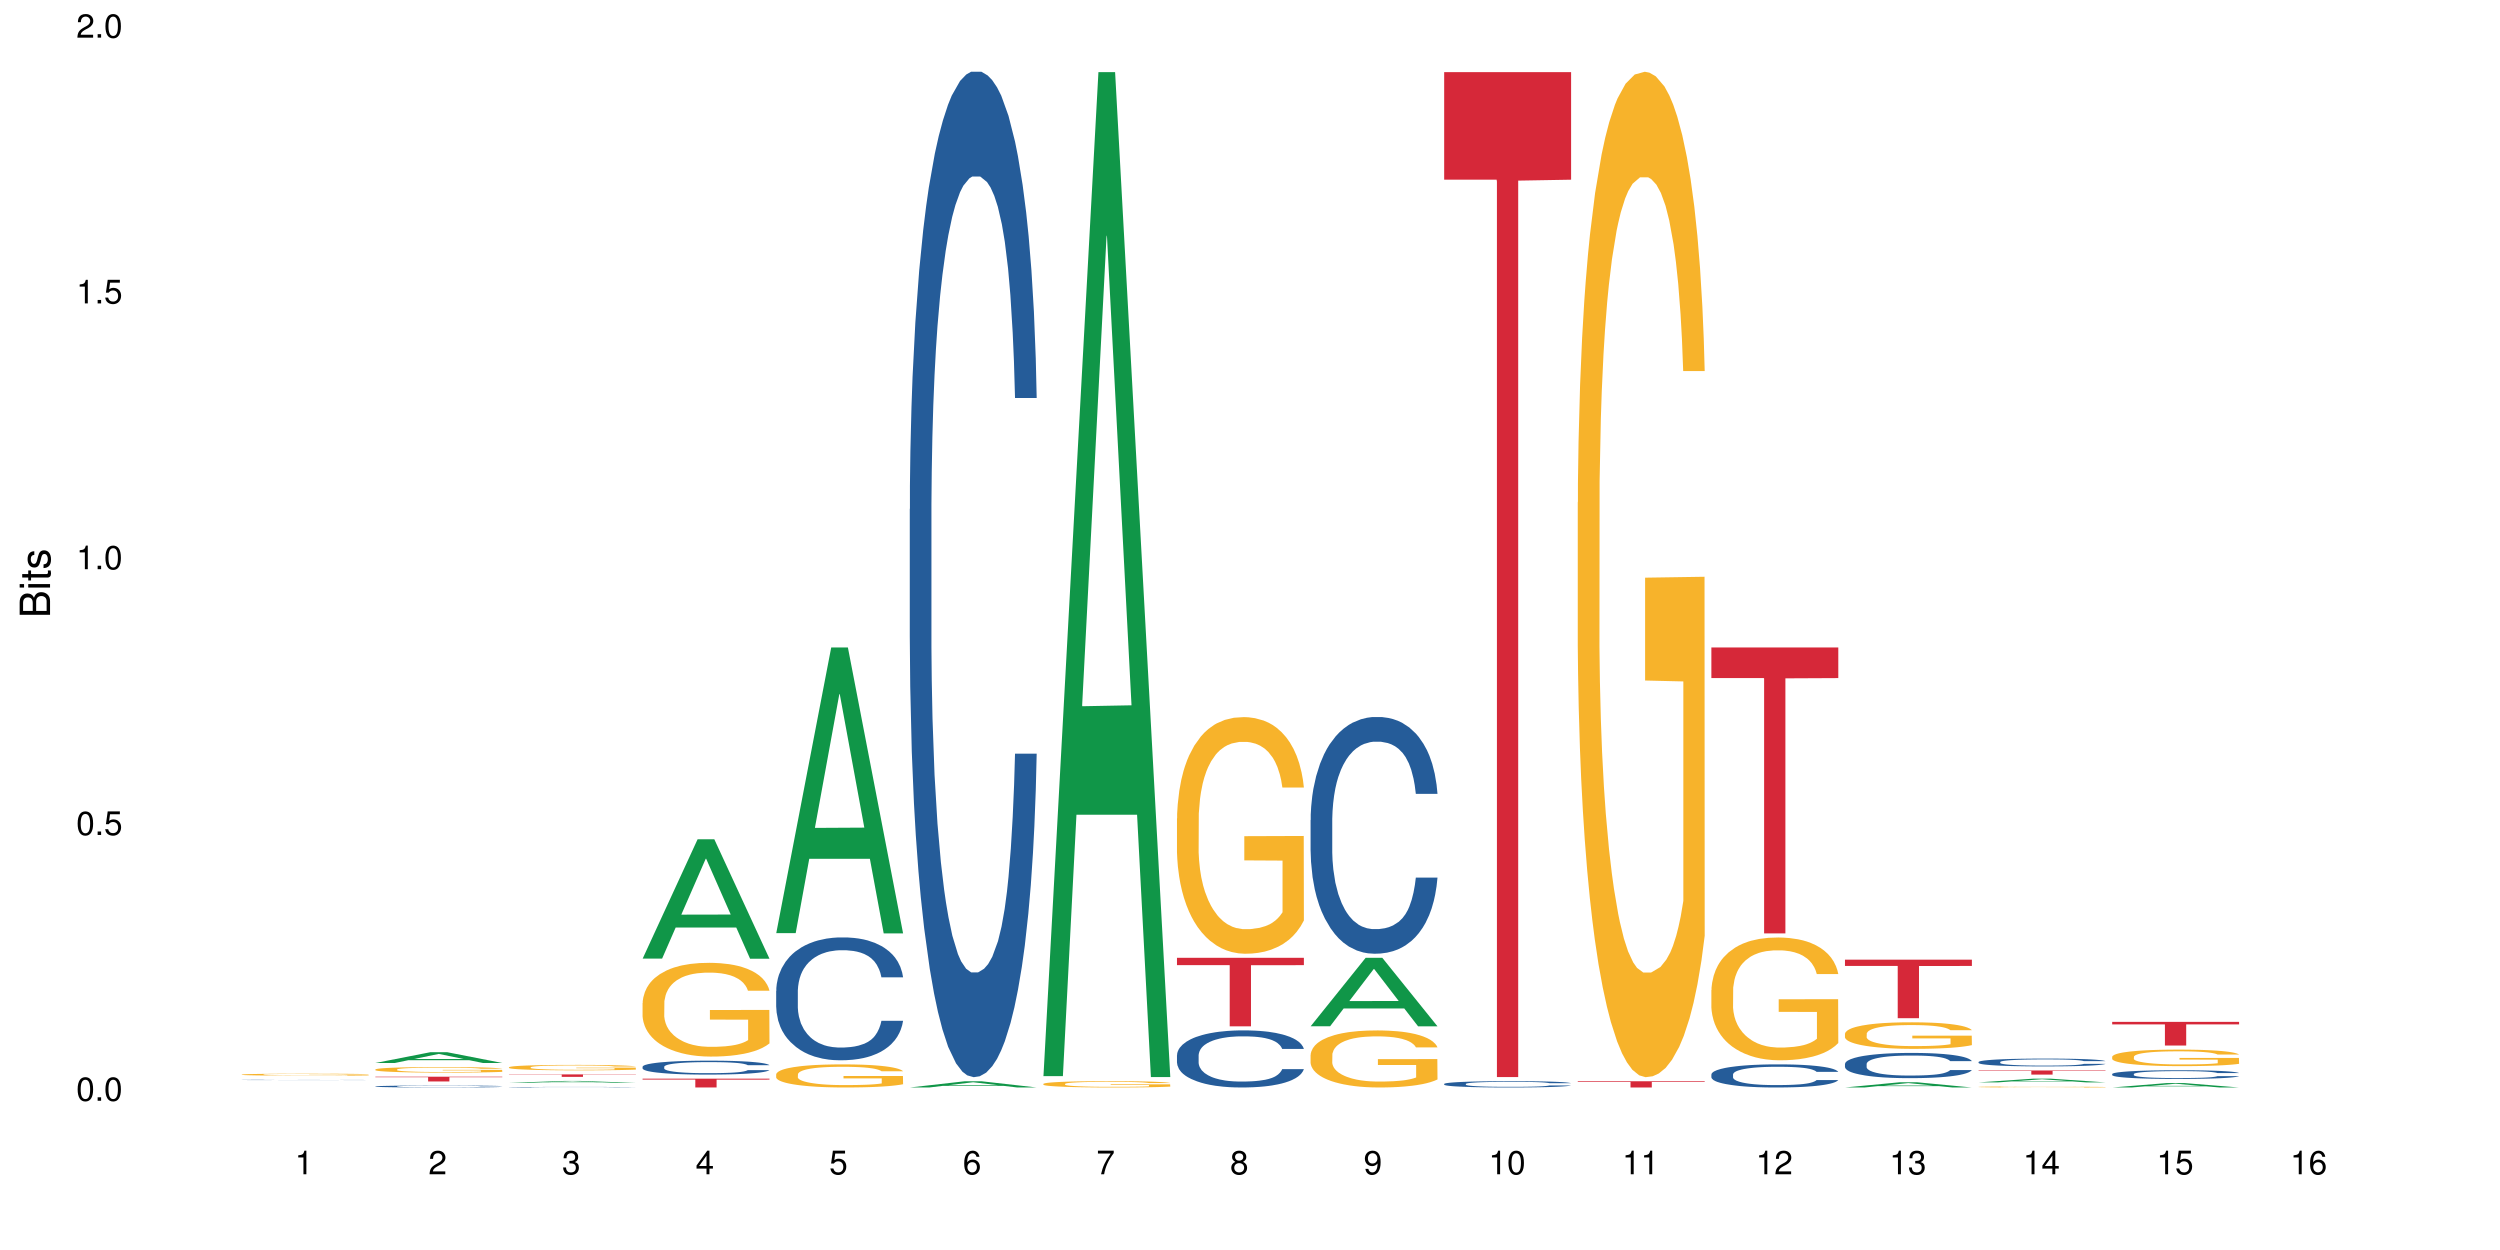 <?xml version="1.0" encoding="UTF-8"?>
<svg xmlns="http://www.w3.org/2000/svg" xmlns:xlink="http://www.w3.org/1999/xlink" width="720pt" height="360pt" viewBox="0 0 720 360" version="1.1">
<defs>
<g>
<symbol overflow="visible" id="glyph0-0">
<path style="stroke:none;" d=""/>
</symbol>
<symbol overflow="visible" id="glyph0-1">
<path style="stroke:none;" d="M 2.641 -6.797 C 2 -6.797 1.422 -6.531 1.078 -6.047 C 0.641 -5.453 0.406 -4.547 0.406 -3.297 C 0.406 -1 1.188 0.219 2.641 0.219 C 4.078 0.219 4.859 -1 4.859 -3.234 C 4.859 -4.562 4.656 -5.438 4.203 -6.047 C 3.844 -6.531 3.281 -6.797 2.641 -6.797 Z M 2.641 -6.047 C 3.547 -6.047 4 -5.125 4 -3.312 C 4 -1.375 3.562 -0.484 2.625 -0.484 C 1.734 -0.484 1.281 -1.422 1.281 -3.281 C 1.281 -5.141 1.734 -6.047 2.641 -6.047 Z M 2.641 -6.047 "/>
</symbol>
<symbol overflow="visible" id="glyph0-2">
<path style="stroke:none;" d="M 1.828 -1 L 0.828 -1 L 0.828 0 L 1.828 0 Z M 1.828 -1 "/>
</symbol>
<symbol overflow="visible" id="glyph0-3">
<path style="stroke:none;" d="M 4.562 -6.797 L 1.062 -6.797 L 0.547 -3.094 L 1.328 -3.094 C 1.719 -3.562 2.047 -3.734 2.578 -3.734 C 3.484 -3.734 4.062 -3.109 4.062 -2.094 C 4.062 -1.125 3.484 -0.531 2.578 -0.531 C 1.828 -0.531 1.375 -0.906 1.188 -1.672 L 0.328 -1.672 C 0.453 -1.109 0.547 -0.844 0.75 -0.594 C 1.125 -0.078 1.828 0.219 2.594 0.219 C 3.969 0.219 4.922 -0.781 4.922 -2.219 C 4.922 -3.562 4.031 -4.484 2.719 -4.484 C 2.25 -4.484 1.859 -4.359 1.469 -4.062 L 1.734 -5.969 L 4.562 -5.969 Z M 4.562 -6.797 "/>
</symbol>
<symbol overflow="visible" id="glyph0-4">
<path style="stroke:none;" d="M 2.484 -4.844 L 2.484 0 L 3.328 0 L 3.328 -6.797 L 2.766 -6.797 C 2.469 -5.75 2.281 -5.609 0.984 -5.453 L 0.984 -4.844 Z M 2.484 -4.844 "/>
</symbol>
<symbol overflow="visible" id="glyph0-5">
<path style="stroke:none;" d="M 4.859 -0.828 L 1.281 -0.828 C 1.359 -1.391 1.672 -1.75 2.5 -2.234 L 3.469 -2.75 C 4.406 -3.266 4.906 -3.969 4.906 -4.812 C 4.906 -5.375 4.672 -5.906 4.266 -6.266 C 3.859 -6.625 3.375 -6.797 2.719 -6.797 C 1.859 -6.797 1.219 -6.5 0.844 -5.922 C 0.609 -5.562 0.5 -5.125 0.484 -4.438 L 1.328 -4.438 C 1.359 -4.906 1.406 -5.188 1.531 -5.406 C 1.75 -5.812 2.188 -6.062 2.703 -6.062 C 3.469 -6.062 4.031 -5.516 4.031 -4.781 C 4.031 -4.25 3.719 -3.797 3.125 -3.438 L 2.234 -2.938 C 0.812 -2.141 0.406 -1.5 0.328 0 L 4.859 0 Z M 4.859 -0.828 "/>
</symbol>
<symbol overflow="visible" id="glyph0-6">
<path style="stroke:none;" d="M 2.125 -3.125 L 2.578 -3.125 C 3.516 -3.125 3.984 -2.703 3.984 -1.891 C 3.984 -1.031 3.469 -0.531 2.578 -0.531 C 1.656 -0.531 1.203 -0.984 1.156 -1.969 L 0.312 -1.969 C 0.344 -1.422 0.438 -1.078 0.609 -0.766 C 0.953 -0.109 1.625 0.219 2.547 0.219 C 3.953 0.219 4.859 -0.609 4.859 -1.906 C 4.859 -2.766 4.516 -3.25 3.703 -3.516 C 4.344 -3.766 4.656 -4.25 4.656 -4.938 C 4.656 -6.109 3.875 -6.797 2.578 -6.797 C 1.203 -6.797 0.484 -6.047 0.453 -4.609 L 1.297 -4.609 C 1.312 -5.016 1.344 -5.25 1.453 -5.453 C 1.641 -5.828 2.062 -6.062 2.594 -6.062 C 3.344 -6.062 3.797 -5.625 3.797 -4.906 C 3.797 -4.422 3.609 -4.141 3.25 -3.984 C 3.016 -3.891 2.719 -3.844 2.125 -3.844 Z M 2.125 -3.125 "/>
</symbol>
<symbol overflow="visible" id="glyph0-7">
<path style="stroke:none;" d="M 3.141 -1.625 L 3.141 0 L 3.984 0 L 3.984 -1.625 L 4.984 -1.625 L 4.984 -2.391 L 3.984 -2.391 L 3.984 -6.797 L 3.359 -6.797 L 0.266 -2.516 L 0.266 -1.625 Z M 3.141 -2.391 L 1 -2.391 L 3.141 -5.359 Z M 3.141 -2.391 "/>
</symbol>
<symbol overflow="visible" id="glyph0-8">
<path style="stroke:none;" d="M 4.781 -5.031 C 4.609 -6.141 3.891 -6.797 2.844 -6.797 C 2.094 -6.797 1.422 -6.438 1.031 -5.828 C 0.609 -5.172 0.406 -4.344 0.406 -3.094 C 0.406 -1.953 0.578 -1.234 0.984 -0.625 C 1.359 -0.078 1.953 0.219 2.703 0.219 C 3.984 0.219 4.922 -0.734 4.922 -2.078 C 4.922 -3.344 4.062 -4.234 2.844 -4.234 C 2.172 -4.234 1.641 -3.969 1.281 -3.469 C 1.281 -5.125 1.828 -6.047 2.797 -6.047 C 3.391 -6.047 3.797 -5.672 3.938 -5.031 Z M 2.734 -3.484 C 3.547 -3.484 4.062 -2.922 4.062 -2 C 4.062 -1.156 3.484 -0.531 2.703 -0.531 C 1.922 -0.531 1.328 -1.188 1.328 -2.047 C 1.328 -2.891 1.906 -3.484 2.734 -3.484 Z M 2.734 -3.484 "/>
</symbol>
<symbol overflow="visible" id="glyph0-9">
<path style="stroke:none;" d="M 4.984 -6.797 L 0.438 -6.797 L 0.438 -5.969 L 4.109 -5.969 C 2.5 -3.656 1.828 -2.234 1.328 0 L 2.219 0 C 2.594 -2.172 3.453 -4.047 4.984 -6.094 Z M 4.984 -6.797 "/>
</symbol>
<symbol overflow="visible" id="glyph0-10">
<path style="stroke:none;" d="M 3.75 -3.578 C 4.453 -4 4.688 -4.344 4.688 -4.984 C 4.688 -6.047 3.844 -6.797 2.641 -6.797 C 1.438 -6.797 0.594 -6.047 0.594 -4.984 C 0.594 -4.359 0.828 -4.016 1.516 -3.578 C 0.734 -3.203 0.359 -2.641 0.359 -1.891 C 0.359 -0.641 1.297 0.219 2.641 0.219 C 3.984 0.219 4.922 -0.641 4.922 -1.875 C 4.922 -2.641 4.531 -3.203 3.75 -3.578 Z M 2.641 -6.047 C 3.359 -6.047 3.812 -5.625 3.812 -4.969 C 3.812 -4.344 3.344 -3.922 2.641 -3.922 C 1.922 -3.922 1.453 -4.344 1.453 -4.984 C 1.453 -5.625 1.922 -6.047 2.641 -6.047 Z M 2.641 -3.203 C 3.484 -3.203 4.062 -2.672 4.062 -1.875 C 4.062 -1.062 3.484 -0.531 2.625 -0.531 C 1.797 -0.531 1.219 -1.078 1.219 -1.875 C 1.219 -2.672 1.797 -3.203 2.641 -3.203 Z M 2.641 -3.203 "/>
</symbol>
<symbol overflow="visible" id="glyph0-11">
<path style="stroke:none;" d="M 0.516 -1.547 C 0.672 -0.438 1.406 0.219 2.438 0.219 C 3.188 0.219 3.859 -0.141 4.266 -0.75 C 4.688 -1.406 4.891 -2.25 4.891 -3.484 C 4.891 -4.625 4.703 -5.359 4.312 -5.953 C 3.938 -6.5 3.344 -6.797 2.594 -6.797 C 1.297 -6.797 0.359 -5.844 0.359 -4.516 C 0.359 -3.25 1.234 -2.344 2.453 -2.344 C 3.094 -2.344 3.562 -2.578 4.016 -3.109 C 4 -1.453 3.469 -0.531 2.5 -0.531 C 1.906 -0.531 1.484 -0.906 1.359 -1.547 Z M 2.578 -6.062 C 3.375 -6.062 3.969 -5.406 3.969 -4.531 C 3.969 -3.688 3.375 -3.094 2.547 -3.094 C 1.734 -3.094 1.234 -3.672 1.234 -4.578 C 1.234 -5.438 1.797 -6.062 2.578 -6.062 Z M 2.578 -6.062 "/>
</symbol>
<symbol overflow="visible" id="glyph1-0">
<path style="stroke:none;" d=""/>
</symbol>
<symbol overflow="visible" id="glyph1-1">
<path style="stroke:none;" d="M 0 -0.953 L 0 -4.891 C 0 -5.719 -0.234 -6.344 -0.734 -6.797 C -1.188 -7.234 -1.812 -7.469 -2.5 -7.469 C -3.547 -7.469 -4.188 -7 -4.625 -5.875 C -4.984 -6.672 -5.641 -7.094 -6.531 -7.094 C -7.156 -7.094 -7.734 -6.859 -8.141 -6.391 C -8.562 -5.938 -8.75 -5.344 -8.75 -4.5 L -8.75 -0.953 Z M -4.984 -2.062 L -7.766 -2.062 L -7.766 -4.219 C -7.766 -4.844 -7.688 -5.203 -7.453 -5.5 C -7.219 -5.812 -6.859 -5.969 -6.375 -5.969 C -5.906 -5.969 -5.531 -5.812 -5.297 -5.5 C -5.062 -5.203 -4.984 -4.844 -4.984 -4.219 Z M -0.984 -2.062 L -4 -2.062 L -4 -4.781 C -4 -5.328 -3.859 -5.688 -3.578 -5.953 C -3.297 -6.219 -2.922 -6.359 -2.484 -6.359 C -2.062 -6.359 -1.688 -6.219 -1.406 -5.953 C -1.109 -5.688 -0.984 -5.328 -0.984 -4.781 Z M -0.984 -2.062 "/>
</symbol>
<symbol overflow="visible" id="glyph1-2">
<path style="stroke:none;" d="M -6.281 -1.797 L -6.281 -0.797 L 0 -0.797 L 0 -1.797 Z M -8.75 -1.797 L -8.75 -0.797 L -7.484 -0.797 L -7.484 -1.797 Z M -8.75 -1.797 "/>
</symbol>
<symbol overflow="visible" id="glyph1-3">
<path style="stroke:none;" d="M -6.281 -3.047 L -6.281 -2.016 L -8.016 -2.016 L -8.016 -1.016 L -6.281 -1.016 L -6.281 -0.172 L -5.469 -0.172 L -5.469 -1.016 L -0.719 -1.016 C -0.078 -1.016 0.281 -1.453 0.281 -2.234 C 0.281 -2.469 0.25 -2.719 0.188 -3.047 L -0.641 -3.047 C -0.609 -2.922 -0.594 -2.766 -0.594 -2.562 C -0.594 -2.141 -0.719 -2.016 -1.156 -2.016 L -5.469 -2.016 L -5.469 -3.047 Z M -6.281 -3.047 "/>
</symbol>
<symbol overflow="visible" id="glyph1-4">
<path style="stroke:none;" d="M -4.531 -5.25 C -5.766 -5.25 -6.469 -4.422 -6.469 -2.969 C -6.469 -1.516 -5.719 -0.562 -4.547 -0.562 C -3.562 -0.562 -3.094 -1.062 -2.734 -2.562 L -2.516 -3.484 C -2.344 -4.188 -2.094 -4.469 -1.625 -4.469 C -1.047 -4.469 -0.641 -3.875 -0.641 -3 C -0.641 -2.453 -0.797 -2 -1.062 -1.75 C -1.25 -1.594 -1.422 -1.531 -1.875 -1.469 L -1.875 -0.406 C -0.422 -0.453 0.281 -1.266 0.281 -2.922 C 0.281 -4.5 -0.5 -5.516 -1.719 -5.516 C -2.656 -5.516 -3.172 -4.984 -3.469 -3.734 L -3.703 -2.766 C -3.891 -1.953 -4.156 -1.609 -4.594 -1.609 C -5.172 -1.609 -5.547 -2.125 -5.547 -2.938 C -5.547 -3.75 -5.203 -4.172 -4.531 -4.203 Z M -4.531 -5.25 "/>
</symbol>
</g>
</defs>
<g id="surface69984">
<rect x="0" y="0" width="720" height="360" style="fill:rgb(100%,100%,100%);fill-opacity:1;stroke:none;"/>
<path style=" stroke:none;fill-rule:nonzero;fill:rgb(14.51%,36.078%,60%);fill-opacity:1;" d="M 69.629 311.016 L 69.676 311.016 L 69.809 311.012 L 70.434 311.004 L 71.234 311 L 72.348 310.992 L 73.508 310.988 L 74.355 310.988 L 75.113 310.984 L 76.852 310.98 L 79.168 310.98 L 80.641 310.977 L 84.117 310.977 L 85.898 310.973 L 92.051 310.973 L 93.344 310.977 L 98.07 310.977 L 99.941 310.98 L 100.789 310.98 L 102.125 310.984 L 103.152 310.988 L 103.863 310.988 L 104.668 310.992 L 105.379 310.996 L 105.914 311.004 L 106.184 311.008 L 99.941 311.008 L 99.629 311.004 L 99.273 311 L 97.938 310.992 L 97 310.992 L 96.152 310.988 L 94.992 310.988 L 93.969 310.984 L 84.117 310.984 L 82.781 310.988 L 80.73 310.988 L 79.973 310.992 L 79.035 310.992 L 78.367 310.996 L 77.609 311 L 77.164 311 L 76.762 311.004 L 76.406 311.008 L 76.137 311.012 L 75.961 311.012 L 75.871 311.016 L 75.871 311.031 L 75.961 311.035 L 76.184 311.039 L 76.762 311.043 L 77.609 311.047 L 78.59 311.051 L 79.527 311.055 L 80.059 311.055 L 80.773 311.059 L 81.887 311.059 L 83.492 311.062 L 93.391 311.062 L 95.039 311.059 L 96.062 311.059 L 96.953 311.055 L 98.07 311.055 L 98.738 311.051 L 99.273 311.047 L 99.676 311.043 L 106.184 311.043 L 105.914 311.043 L 105.516 311.047 L 105.113 311.051 L 104.488 311.055 L 103.773 311.059 L 102.75 311.059 L 101.902 311.062 L 100.789 311.062 L 99.762 311.066 L 98.648 311.066 L 97 311.07 L 93.391 311.07 L 91.648 311.074 L 84.785 311.074 L 82.957 311.07 L 80.684 311.07 L 79.035 311.066 L 76.629 311.066 L 75.379 311.062 L 73.773 311.059 L 72.793 311.055 L 72.125 311.051 L 71.367 311.051 L 70.832 311.047 L 70.207 311.039 L 69.762 311.035 L 69.629 311.031 Z M 69.629 311.016 "/>
<path style=" stroke:none;fill-rule:nonzero;fill:rgb(96.863%,70.196%,16.863%);fill-opacity:1;" d="M 69.629 309.469 L 69.676 309.469 L 69.676 309.457 L 69.852 309.434 L 70.297 309.402 L 70.879 309.375 L 71.5 309.355 L 71.902 309.344 L 72.57 309.328 L 73.152 309.316 L 74.621 309.293 L 76.496 309.27 L 77.52 309.262 L 78.68 309.25 L 80.328 309.242 L 81.086 309.238 L 83.402 309.23 L 86.035 309.223 L 90.27 309.223 L 92.098 309.227 L 94.594 309.23 L 96.02 309.238 L 97.133 309.242 L 98.293 309.25 L 99.719 309.258 L 101.055 309.273 L 102.125 309.285 L 103.195 309.301 L 104.086 309.316 L 104.844 309.336 L 105.516 309.359 L 105.914 309.375 L 106.184 309.395 L 99.984 309.395 L 99.629 309.375 L 99.227 309.363 L 98.559 309.344 L 97.223 309.32 L 95.973 309.309 L 94.906 309.301 L 93.566 309.293 L 92.273 309.289 L 90.805 309.285 L 85.41 309.285 L 84.16 309.293 L 83.27 309.297 L 82.023 309.305 L 81.266 309.309 L 80.816 309.312 L 79.48 309.332 L 78.59 309.344 L 78.098 309.355 L 77.477 309.371 L 77.027 309.387 L 76.539 309.406 L 76.27 309.422 L 75.914 309.457 L 75.871 309.551 L 76.004 309.574 L 76.27 309.594 L 76.629 309.613 L 77.164 309.633 L 77.699 309.648 L 78.633 309.668 L 79.438 309.684 L 80.059 309.691 L 81.266 309.707 L 81.754 309.711 L 82.914 309.719 L 84.117 309.727 L 85.59 309.734 L 86.703 309.738 L 90.758 309.738 L 93.434 309.734 L 95.129 309.73 L 96.285 309.727 L 97.043 309.723 L 97.98 309.719 L 98.648 309.711 L 99.273 309.707 L 100.031 309.699 L 100.031 309.574 L 89.02 309.57 L 89.02 309.512 L 106.137 309.512 L 106.184 309.719 L 105.246 309.73 L 104.086 309.746 L 102.973 309.758 L 101.812 309.766 L 100.164 309.777 L 98.828 309.781 L 96.777 309.789 L 94.906 309.793 L 92.941 309.797 L 91.203 309.797 L 89.152 309.801 L 87.328 309.797 L 85.363 309.797 L 83.805 309.789 L 82.379 309.785 L 80.953 309.777 L 79.168 309.77 L 78.012 309.758 L 76.805 309.746 L 75.602 309.734 L 74.531 309.719 L 73.82 309.711 L 73.105 309.695 L 72.348 309.68 L 71.637 309.664 L 71.102 309.648 L 70.609 309.629 L 70.254 309.609 L 69.898 309.586 L 69.719 309.566 L 69.629 309.551 Z M 69.629 309.469 "/>
<path style=" stroke:none;fill-rule:nonzero;fill:rgb(6.275%,58.824%,28.235%);fill-opacity:1;" d="M 108.105 306.137 L 108.145 306.133 L 123.961 303.031 L 128.766 303.031 L 144.66 306.137 L 139.074 306.137 L 135.09 305.328 L 117.637 305.328 L 113.73 306.137 L 108.105 306.137 L 119.312 304.992 L 133.492 304.988 L 126.422 303.539 L 126.344 303.535 L 126.266 303.547 L 119.273 304.988 L 119.312 304.992 Z M 108.105 306.137 "/>
<path style=" stroke:none;fill-rule:nonzero;fill:rgb(14.51%,36.078%,60%);fill-opacity:1;" d="M 108.105 312.879 L 108.152 312.879 L 108.152 312.867 L 108.285 312.848 L 108.598 312.82 L 108.91 312.805 L 109.711 312.773 L 110.824 312.746 L 111.984 312.723 L 112.832 312.711 L 113.59 312.699 L 115.328 312.68 L 116.441 312.672 L 117.645 312.664 L 119.117 312.652 L 120.188 312.648 L 122.594 312.641 L 124.375 312.637 L 130.527 312.637 L 131.82 312.641 L 133.246 312.645 L 134.453 312.648 L 136.547 312.66 L 138.418 312.676 L 139.266 312.684 L 140.602 312.699 L 141.629 312.715 L 142.34 312.727 L 143.145 312.746 L 143.855 312.77 L 144.391 312.797 L 144.66 312.816 L 138.418 312.816 L 138.105 312.797 L 137.75 312.781 L 137.082 312.758 L 136.414 312.746 L 135.477 312.73 L 134.629 312.719 L 133.469 312.711 L 132.445 312.703 L 131.375 312.699 L 130.352 312.695 L 125.27 312.695 L 123.531 312.699 L 122.594 312.703 L 121.258 312.711 L 120.32 312.715 L 119.207 312.727 L 118.449 312.734 L 117.512 312.75 L 116.844 312.762 L 116.086 312.777 L 115.641 312.789 L 115.238 312.805 L 114.883 312.82 L 114.613 312.84 L 114.438 312.859 L 114.348 312.875 L 114.348 312.957 L 114.438 312.973 L 114.66 312.996 L 115.238 313.027 L 116.086 313.055 L 117.066 313.074 L 118.004 313.09 L 118.539 313.098 L 119.25 313.105 L 120.363 313.117 L 121.969 313.129 L 122.906 313.133 L 124.332 313.137 L 129.504 313.137 L 130.664 313.133 L 131.867 313.129 L 133.516 313.121 L 134.539 313.113 L 135.434 313.102 L 136.102 313.094 L 136.547 313.086 L 137.215 313.066 L 137.75 313.051 L 138.152 313.031 L 138.418 313.016 L 144.66 313.016 L 144.391 313.035 L 143.992 313.055 L 143.59 313.07 L 142.965 313.09 L 142.254 313.105 L 141.227 313.121 L 140.379 313.133 L 139.266 313.148 L 138.242 313.156 L 137.125 313.164 L 135.477 313.176 L 134.406 313.18 L 133.246 313.188 L 131.867 313.191 L 130.129 313.191 L 128.254 313.195 L 124.645 313.195 L 123.262 313.191 L 121.434 313.188 L 119.16 313.18 L 117.512 313.168 L 116.219 313.16 L 115.105 313.148 L 113.855 313.137 L 112.254 313.113 L 111.27 313.094 L 110.602 313.082 L 109.844 313.062 L 109.309 313.043 L 108.688 313.016 L 108.238 312.977 L 108.105 312.949 Z M 108.105 312.879 "/>
<path style=" stroke:none;fill-rule:nonzero;fill:rgb(96.863%,70.196%,16.863%);fill-opacity:1;" d="M 108.105 308 L 108.152 307.996 L 108.152 307.969 L 108.328 307.902 L 108.773 307.812 L 109.355 307.738 L 109.98 307.68 L 110.379 307.648 L 111.047 307.605 L 111.629 307.57 L 113.098 307.508 L 114.973 307.445 L 115.996 307.418 L 117.156 307.395 L 118.805 307.367 L 119.562 307.355 L 121.879 307.332 L 124.512 307.316 L 127.406 307.312 L 128.746 307.316 L 130.574 307.32 L 133.07 307.336 L 134.496 307.352 L 135.609 307.367 L 136.77 307.387 L 138.195 307.414 L 139.531 307.449 L 140.602 307.484 L 141.672 307.527 L 142.562 307.574 L 143.32 307.625 L 143.992 307.688 L 144.391 307.738 L 144.66 307.789 L 138.465 307.789 L 138.105 307.738 L 137.707 307.699 L 137.035 307.652 L 136.367 307.617 L 135.699 307.59 L 134.453 307.551 L 133.383 307.527 L 132.043 307.508 L 130.75 307.492 L 129.281 307.484 L 128.391 307.48 L 126.027 307.48 L 123.887 307.492 L 122.637 307.504 L 121.746 307.516 L 120.5 307.535 L 119.742 307.555 L 119.297 307.566 L 117.957 307.613 L 117.066 307.652 L 116.574 307.68 L 115.953 307.723 L 115.508 307.766 L 115.016 307.824 L 114.75 307.867 L 114.391 307.965 L 114.348 308.23 L 114.48 308.285 L 114.75 308.344 L 115.105 308.398 L 115.641 308.453 L 116.176 308.496 L 117.109 308.551 L 117.914 308.59 L 118.539 308.613 L 119.742 308.656 L 120.23 308.668 L 121.391 308.695 L 122.594 308.715 L 124.066 308.73 L 125.18 308.742 L 126.961 308.75 L 129.234 308.75 L 131.91 308.738 L 133.605 308.727 L 134.762 308.715 L 135.52 308.707 L 136.457 308.691 L 137.125 308.676 L 137.75 308.66 L 138.508 308.633 L 138.508 308.285 L 127.496 308.281 L 127.496 308.121 L 144.613 308.117 L 144.66 308.691 L 143.723 308.73 L 142.562 308.766 L 141.449 308.797 L 140.289 308.82 L 138.641 308.848 L 137.305 308.867 L 135.254 308.887 L 133.383 308.902 L 131.422 308.91 L 129.68 308.914 L 125.805 308.914 L 123.844 308.902 L 122.281 308.891 L 120.855 308.879 L 119.43 308.859 L 117.645 308.828 L 116.488 308.801 L 115.285 308.773 L 114.078 308.734 L 113.012 308.695 L 112.297 308.664 L 111.582 308.629 L 110.824 308.586 L 110.113 308.535 L 109.578 308.492 L 109.086 308.441 L 108.73 308.391 L 108.375 308.324 L 108.195 308.273 L 108.105 308.227 Z M 108.105 308 "/>
<path style=" stroke:none;fill-rule:nonzero;fill:rgb(83.922%,15.686%,22.353%);fill-opacity:1;" d="M 108.105 310.09 L 144.66 310.09 L 144.66 310.238 L 129.426 310.238 L 129.426 311.461 L 123.297 311.461 L 123.297 310.238 L 108.105 310.238 Z M 108.105 310.09 "/>
<path style=" stroke:none;fill-rule:nonzero;fill:rgb(6.275%,58.824%,28.235%);fill-opacity:1;" d="M 146.582 311.863 L 146.621 311.863 L 162.438 311.312 L 167.242 311.312 L 183.137 311.863 L 177.551 311.863 L 173.57 311.719 L 156.113 311.719 L 152.207 311.863 L 146.582 311.863 L 157.793 311.66 L 171.969 311.66 L 164.898 311.402 L 164.82 311.402 L 164.742 311.406 L 157.754 311.66 L 157.793 311.66 Z M 146.582 311.863 "/>
<path style=" stroke:none;fill-rule:nonzero;fill:rgb(14.51%,36.078%,60%);fill-opacity:1;" d="M 146.582 313.105 L 146.629 313.105 L 146.629 313.102 L 146.762 313.098 L 147.074 313.09 L 147.387 313.086 L 148.188 313.078 L 149.301 313.07 L 150.461 313.062 L 151.309 313.059 L 152.066 313.055 L 153.805 313.051 L 154.918 313.047 L 156.121 313.047 L 157.594 313.043 L 158.664 313.043 L 161.07 313.039 L 171.727 313.039 L 172.93 313.043 L 175.023 313.047 L 176.895 313.051 L 177.742 313.051 L 179.078 313.055 L 180.105 313.059 L 180.82 313.062 L 181.621 313.07 L 182.336 313.074 L 182.867 313.082 L 183.137 313.09 L 176.895 313.09 L 176.582 313.082 L 176.227 313.078 L 174.891 313.07 L 173.953 313.066 L 173.105 313.062 L 171.949 313.059 L 170.922 313.059 L 169.852 313.055 L 162.008 313.055 L 161.07 313.059 L 159.734 313.059 L 158.797 313.062 L 157.684 313.062 L 156.926 313.066 L 155.988 313.07 L 155.32 313.074 L 154.562 313.078 L 154.117 313.082 L 153.715 313.086 L 153.359 313.09 L 153.09 313.094 L 152.914 313.102 L 152.824 313.105 L 152.824 313.129 L 152.914 313.133 L 153.137 313.141 L 153.715 313.148 L 154.562 313.156 L 155.543 313.164 L 156.48 313.168 L 157.016 313.168 L 157.727 313.172 L 158.844 313.172 L 160.445 313.176 L 161.383 313.176 L 162.809 313.18 L 169.141 313.18 L 170.344 313.176 L 171.992 313.176 L 173.016 313.172 L 173.91 313.168 L 174.578 313.168 L 175.023 313.164 L 175.691 313.16 L 176.227 313.156 L 176.629 313.148 L 176.895 313.145 L 183.137 313.145 L 182.867 313.152 L 182.469 313.156 L 182.066 313.16 L 181.441 313.164 L 180.73 313.172 L 179.703 313.176 L 178.855 313.18 L 177.742 313.184 L 176.719 313.184 L 175.602 313.188 L 173.953 313.191 L 171.727 313.191 L 170.344 313.195 L 159.91 313.195 L 157.637 313.191 L 155.988 313.188 L 154.695 313.188 L 153.582 313.184 L 152.332 313.18 L 150.73 313.172 L 149.75 313.168 L 149.078 313.164 L 148.32 313.156 L 147.785 313.152 L 147.164 313.145 L 146.719 313.133 L 146.582 313.125 Z M 146.582 313.105 "/>
<path style=" stroke:none;fill-rule:nonzero;fill:rgb(96.863%,70.196%,16.863%);fill-opacity:1;" d="M 146.582 307.363 L 146.629 307.359 L 146.629 307.332 L 146.805 307.266 L 147.25 307.18 L 147.832 307.105 L 148.457 307.047 L 148.855 307.02 L 149.523 306.977 L 150.105 306.945 L 151.574 306.879 L 153.449 306.82 L 154.473 306.793 L 155.633 306.77 L 157.281 306.742 L 158.039 306.73 L 160.359 306.707 L 162.988 306.695 L 165.887 306.691 L 167.223 306.691 L 169.051 306.695 L 171.547 306.711 L 172.973 306.727 L 174.086 306.742 L 175.246 306.762 L 176.672 306.789 L 178.012 306.824 L 179.078 306.859 L 180.148 306.902 L 181.043 306.945 L 181.801 306.996 L 182.469 307.055 L 182.867 307.105 L 183.137 307.156 L 176.941 307.156 L 176.582 307.105 L 176.184 307.066 L 175.516 307.02 L 174.844 306.988 L 174.176 306.961 L 172.93 306.922 L 171.859 306.898 L 170.52 306.879 L 169.227 306.867 L 167.758 306.859 L 166.867 306.855 L 164.504 306.855 L 162.363 306.863 L 161.117 306.875 L 160.223 306.887 L 158.977 306.91 L 158.219 306.926 L 157.773 306.938 L 156.434 306.98 L 155.543 307.023 L 155.055 307.051 L 154.43 307.094 L 153.984 307.133 L 153.492 307.188 L 153.227 307.23 L 152.867 307.328 L 152.824 307.586 L 152.957 307.641 L 153.227 307.699 L 153.582 307.75 L 154.117 307.805 L 154.652 307.848 L 155.586 307.902 L 156.391 307.941 L 157.016 307.965 L 158.219 308.004 L 158.707 308.016 L 159.867 308.043 L 161.07 308.062 L 162.543 308.078 L 163.656 308.086 L 165.438 308.094 L 167.711 308.094 L 170.387 308.086 L 172.082 308.074 L 173.242 308.062 L 174 308.055 L 174.934 308.039 L 175.602 308.023 L 176.227 308.008 L 176.984 307.984 L 176.984 307.641 L 165.973 307.641 L 165.973 307.48 L 183.094 307.477 L 183.137 308.039 L 182.199 308.078 L 181.043 308.113 L 179.926 308.141 L 178.77 308.168 L 177.117 308.195 L 175.781 308.211 L 173.73 308.23 L 171.859 308.242 L 169.898 308.254 L 168.16 308.258 L 166.109 308.258 L 164.281 308.254 L 162.32 308.246 L 160.758 308.234 L 159.332 308.223 L 157.906 308.203 L 156.121 308.172 L 154.965 308.148 L 153.762 308.117 L 152.555 308.082 L 151.488 308.043 L 150.059 307.98 L 149.301 307.938 L 148.59 307.887 L 148.055 307.844 L 147.562 307.793 L 147.207 307.746 L 146.852 307.68 L 146.672 307.629 L 146.582 307.586 Z M 146.582 307.363 "/>
<path style=" stroke:none;fill-rule:nonzero;fill:rgb(83.922%,15.686%,22.353%);fill-opacity:1;" d="M 146.582 309.434 L 183.137 309.434 L 183.137 309.508 L 167.902 309.508 L 167.902 310.141 L 161.773 310.141 L 161.773 309.512 L 161.684 309.508 L 146.582 309.508 Z M 146.582 309.434 "/>
<path style=" stroke:none;fill-rule:nonzero;fill:rgb(6.275%,58.824%,28.235%);fill-opacity:1;" d="M 185.059 276.086 L 185.098 276.055 L 200.914 241.703 L 205.719 241.703 L 221.613 276.121 L 216.027 276.121 L 212.047 267.137 L 194.59 267.137 L 190.684 276.086 L 185.059 276.086 L 196.27 263.418 L 210.445 263.387 L 203.375 247.324 L 203.297 247.293 L 203.219 247.391 L 196.23 263.387 L 196.27 263.418 Z M 185.059 276.086 "/>
<path style=" stroke:none;fill-rule:nonzero;fill:rgb(14.51%,36.078%,60%);fill-opacity:1;" d="M 185.059 307.219 L 185.105 307.215 L 185.105 307.129 L 185.238 306.988 L 185.551 306.812 L 185.863 306.691 L 186.664 306.473 L 187.781 306.266 L 188.938 306.105 L 189.785 306.008 L 190.543 305.934 L 192.281 305.801 L 193.395 305.73 L 194.602 305.668 L 196.07 305.605 L 197.141 305.566 L 199.547 305.508 L 201.332 305.484 L 202.711 305.473 L 205.699 305.473 L 207.484 305.488 L 208.773 305.504 L 210.203 305.535 L 211.406 305.566 L 213.5 305.648 L 215.371 305.75 L 216.219 305.809 L 217.559 305.926 L 218.582 306.035 L 219.297 306.129 L 220.098 306.266 L 220.812 306.43 L 221.348 306.617 L 221.613 306.777 L 215.371 306.777 L 215.062 306.629 L 214.703 306.516 L 214.035 306.363 L 213.367 306.258 L 212.43 306.152 L 211.582 306.082 L 210.426 306.012 L 209.398 305.969 L 208.328 305.934 L 207.305 305.914 L 205.344 305.891 L 203.07 305.891 L 202.223 305.898 L 200.484 305.926 L 199.547 305.953 L 198.211 306.004 L 197.273 306.051 L 196.16 306.125 L 195.402 306.188 L 194.465 306.285 L 193.797 306.367 L 193.039 306.488 L 192.594 306.582 L 192.191 306.684 L 191.836 306.805 L 191.57 306.934 L 191.391 307.07 L 191.301 307.203 L 191.301 307.77 L 191.391 307.902 L 191.613 308.055 L 192.191 308.281 L 193.039 308.477 L 194.02 308.629 L 194.957 308.738 L 195.492 308.789 L 196.203 308.848 L 197.32 308.922 L 198.922 308.996 L 199.859 309.027 L 201.285 309.055 L 202.758 309.07 L 204.719 309.07 L 206.457 309.055 L 207.617 309.035 L 208.82 309.008 L 210.469 308.945 L 211.496 308.887 L 212.387 308.816 L 213.055 308.746 L 213.5 308.688 L 214.168 308.574 L 214.703 308.449 L 215.105 308.32 L 215.371 308.195 L 221.613 308.195 L 221.348 308.344 L 220.945 308.484 L 220.543 308.594 L 219.918 308.723 L 219.207 308.836 L 218.18 308.965 L 217.336 309.047 L 216.219 309.141 L 215.195 309.211 L 214.078 309.273 L 212.43 309.344 L 211.359 309.383 L 210.203 309.414 L 208.82 309.445 L 207.082 309.469 L 205.211 309.484 L 203.469 309.488 L 201.598 309.48 L 200.215 309.465 L 198.391 309.434 L 196.117 309.367 L 194.465 309.297 L 193.172 309.227 L 192.059 309.152 L 190.812 309.055 L 189.207 308.895 L 188.227 308.77 L 187.555 308.664 L 186.797 308.523 L 186.266 308.395 L 185.641 308.188 L 185.195 307.93 L 185.059 307.727 Z M 185.059 307.219 "/>
<path style=" stroke:none;fill-rule:nonzero;fill:rgb(96.863%,70.196%,16.863%);fill-opacity:1;" d="M 185.059 288.859 L 185.105 288.836 L 185.105 288.344 L 185.281 287.234 L 185.73 285.703 L 186.309 284.445 L 186.934 283.461 L 187.332 282.941 L 188.004 282.203 L 188.582 281.66 L 190.055 280.551 L 191.926 279.516 L 192.949 279.07 L 194.109 278.652 L 195.758 278.184 L 196.516 278.012 L 198.836 277.613 L 201.465 277.367 L 204.363 277.293 L 205.699 277.32 L 207.527 277.418 L 210.023 277.688 L 211.449 277.938 L 212.562 278.184 L 213.723 278.504 L 215.148 278.996 L 216.488 279.59 L 217.559 280.18 L 218.625 280.918 L 219.52 281.707 L 220.277 282.57 L 220.945 283.609 L 221.348 284.473 L 221.613 285.332 L 215.418 285.332 L 215.062 284.473 L 214.66 283.805 L 213.992 282.992 L 213.32 282.398 L 212.652 281.93 L 211.406 281.289 L 210.336 280.895 L 209 280.551 L 207.707 280.328 L 206.234 280.18 L 205.344 280.129 L 202.98 280.129 L 200.84 280.305 L 199.594 280.5 L 198.699 280.699 L 197.453 281.066 L 196.695 281.363 L 196.25 281.562 L 194.91 282.324 L 194.02 283.016 L 193.531 283.484 L 192.906 284.223 L 192.461 284.891 L 191.969 285.875 L 191.703 286.617 L 191.344 288.293 L 191.301 292.73 L 191.434 293.668 L 191.703 294.68 L 192.059 295.566 L 192.594 296.504 L 193.129 297.219 L 194.066 298.184 L 194.867 298.824 L 195.492 299.242 L 196.695 299.906 L 197.184 300.129 L 198.344 300.574 L 199.547 300.918 L 201.02 301.215 L 202.133 301.363 L 203.918 301.484 L 206.191 301.484 L 208.863 301.34 L 210.559 301.141 L 211.719 300.945 L 212.477 300.77 L 213.41 300.5 L 214.078 300.254 L 214.703 299.98 L 215.461 299.562 L 215.461 293.668 L 204.453 293.645 L 204.453 290.883 L 221.57 290.859 L 221.613 300.5 L 220.676 301.164 L 219.52 301.809 L 218.402 302.301 L 217.246 302.719 L 215.594 303.188 L 214.258 303.484 L 212.207 303.828 L 210.336 304.051 L 208.375 304.199 L 206.637 304.273 L 204.586 304.297 L 202.758 304.25 L 200.797 304.102 L 199.234 303.902 L 197.809 303.656 L 196.383 303.336 L 194.602 302.816 L 193.441 302.398 L 192.238 301.883 L 191.035 301.266 L 189.965 300.598 L 189.25 300.082 L 188.539 299.488 L 187.781 298.75 L 187.066 297.91 L 186.531 297.145 L 186.039 296.281 L 185.684 295.469 L 185.328 294.359 L 185.148 293.473 L 185.059 292.707 Z M 185.059 288.859 "/>
<path style=" stroke:none;fill-rule:nonzero;fill:rgb(83.922%,15.686%,22.353%);fill-opacity:1;" d="M 185.059 310.664 L 221.613 310.664 L 221.613 310.934 L 206.379 310.938 L 206.379 313.195 L 200.25 313.195 L 200.25 310.938 L 200.16 310.934 L 185.059 310.934 Z M 185.059 310.664 "/>
<path style=" stroke:none;fill-rule:nonzero;fill:rgb(6.275%,58.824%,28.235%);fill-opacity:1;" d="M 223.539 268.746 L 223.578 268.668 L 239.391 186.473 L 244.195 186.473 L 260.09 268.824 L 254.504 268.824 L 250.523 247.328 L 233.066 247.328 L 229.16 268.746 L 223.539 268.746 L 234.746 238.434 L 248.922 238.355 L 241.852 199.926 L 241.773 199.848 L 241.695 200.082 L 234.707 238.355 L 234.746 238.434 Z M 223.539 268.746 "/>
<path style=" stroke:none;fill-rule:nonzero;fill:rgb(14.51%,36.078%,60%);fill-opacity:1;" d="M 223.539 285.387 L 223.582 285.355 L 223.582 284.578 L 223.715 283.348 L 224.027 281.797 L 224.34 280.73 L 225.141 278.824 L 226.258 276.98 L 227.414 275.559 L 228.262 274.719 L 229.02 274.07 L 230.758 272.875 L 231.875 272.262 L 233.078 271.711 L 234.547 271.16 L 235.617 270.84 L 238.023 270.32 L 239.809 270.094 L 241.191 269.996 L 244.176 269.996 L 245.961 270.129 L 247.254 270.289 L 248.68 270.547 L 249.883 270.84 L 251.977 271.551 L 253.848 272.453 L 254.695 272.973 L 256.035 273.973 L 257.059 274.945 L 257.773 275.785 L 258.574 276.98 L 259.289 278.434 L 259.824 280.086 L 260.09 281.473 L 253.848 281.473 L 253.539 280.18 L 253.18 279.18 L 252.512 277.855 L 251.844 276.918 L 250.906 275.977 L 250.059 275.363 L 248.902 274.75 L 247.875 274.363 L 246.805 274.07 L 245.781 273.879 L 243.82 273.684 L 241.547 273.684 L 240.699 273.746 L 238.961 274.008 L 238.023 274.234 L 236.688 274.684 L 235.75 275.105 L 234.637 275.754 L 233.879 276.301 L 232.941 277.141 L 232.273 277.887 L 231.516 278.953 L 231.07 279.762 L 230.668 280.668 L 230.312 281.734 L 230.047 282.863 L 229.867 284.062 L 229.777 285.223 L 229.777 290.234 L 229.867 291.398 L 230.09 292.758 L 230.668 294.73 L 231.516 296.441 L 232.496 297.801 L 233.434 298.77 L 233.969 299.223 L 234.68 299.738 L 235.797 300.387 L 237.402 301.035 L 238.336 301.293 L 239.762 301.551 L 241.234 301.68 L 243.195 301.68 L 244.934 301.551 L 246.094 301.391 L 247.297 301.129 L 248.945 300.582 L 249.973 300.062 L 250.863 299.449 L 251.531 298.836 L 251.977 298.316 L 252.645 297.316 L 253.18 296.215 L 253.582 295.086 L 253.848 293.984 L 260.09 293.984 L 259.824 295.277 L 259.422 296.539 L 259.02 297.477 L 258.395 298.609 L 257.684 299.609 L 256.656 300.742 L 255.812 301.484 L 254.695 302.293 L 253.672 302.91 L 252.559 303.457 L 250.906 304.105 L 249.836 304.43 L 248.68 304.719 L 247.297 304.977 L 245.559 305.203 L 243.688 305.332 L 241.949 305.367 L 240.074 305.301 L 238.695 305.172 L 236.867 304.879 L 234.594 304.297 L 232.941 303.684 L 231.648 303.07 L 230.535 302.422 L 229.289 301.551 L 227.684 300.129 L 226.703 299.027 L 226.035 298.125 L 225.277 296.863 L 224.742 295.73 L 224.117 293.922 L 223.672 291.625 L 223.539 289.848 Z M 223.539 285.387 "/>
<path style=" stroke:none;fill-rule:nonzero;fill:rgb(96.863%,70.196%,16.863%);fill-opacity:1;" d="M 223.539 309.391 L 223.582 309.383 L 223.582 309.262 L 223.762 308.988 L 224.207 308.613 L 224.785 308.305 L 225.41 308.059 L 225.812 307.934 L 226.48 307.75 L 227.059 307.617 L 228.531 307.344 L 230.402 307.086 L 231.426 306.977 L 232.586 306.875 L 234.234 306.758 L 234.992 306.715 L 237.312 306.621 L 239.941 306.559 L 242.84 306.539 L 244.176 306.547 L 246.004 306.57 L 248.5 306.637 L 249.926 306.699 L 251.043 306.758 L 252.199 306.84 L 253.625 306.961 L 254.965 307.105 L 256.035 307.25 L 257.105 307.434 L 257.996 307.629 L 258.754 307.84 L 259.422 308.098 L 259.824 308.309 L 260.09 308.523 L 253.895 308.523 L 253.539 308.309 L 253.137 308.145 L 252.469 307.945 L 251.801 307.797 L 251.129 307.684 L 249.883 307.523 L 248.812 307.426 L 247.477 307.344 L 246.184 307.289 L 244.711 307.25 L 243.82 307.238 L 241.457 307.238 L 239.316 307.281 L 238.07 307.332 L 237.18 307.379 L 235.93 307.469 L 235.172 307.543 L 234.727 307.59 L 233.391 307.781 L 232.496 307.949 L 232.008 308.066 L 231.383 308.25 L 230.938 308.414 L 230.445 308.656 L 230.18 308.836 L 229.824 309.25 L 229.777 310.344 L 229.91 310.574 L 230.18 310.824 L 230.535 311.043 L 231.07 311.273 L 231.605 311.453 L 232.543 311.688 L 233.344 311.848 L 233.969 311.949 L 235.172 312.113 L 235.664 312.168 L 236.82 312.277 L 238.023 312.363 L 239.496 312.438 L 240.609 312.473 L 242.395 312.504 L 244.668 312.504 L 247.34 312.465 L 249.035 312.418 L 250.195 312.371 L 250.953 312.328 L 251.887 312.262 L 252.559 312.199 L 253.18 312.133 L 253.938 312.027 L 253.938 310.574 L 242.93 310.57 L 242.93 309.891 L 260.047 309.883 L 260.09 312.262 L 259.152 312.426 L 257.996 312.582 L 256.879 312.703 L 255.723 312.809 L 254.074 312.922 L 252.734 312.996 L 250.684 313.082 L 248.812 313.137 L 246.852 313.172 L 245.113 313.191 L 243.062 313.195 L 241.234 313.184 L 239.273 313.148 L 237.711 313.098 L 236.285 313.039 L 234.859 312.957 L 233.078 312.832 L 231.918 312.727 L 230.715 312.602 L 229.512 312.449 L 228.441 312.285 L 227.727 312.156 L 227.016 312.012 L 226.258 311.828 L 225.543 311.621 L 225.008 311.434 L 224.52 311.219 L 224.16 311.02 L 223.805 310.746 L 223.625 310.527 L 223.539 310.34 Z M 223.539 309.391 "/>
<path style=" stroke:none;fill-rule:nonzero;fill:rgb(6.275%,58.824%,28.235%);fill-opacity:1;" d="M 262.016 313.195 L 262.055 313.191 L 277.871 311.402 L 282.672 311.402 L 298.566 313.195 L 292.984 313.195 L 289 312.727 L 271.543 312.727 L 267.637 313.195 L 262.016 313.195 L 273.223 312.535 L 287.398 312.531 L 280.328 311.695 L 280.25 311.695 L 280.172 311.699 L 273.184 312.531 L 273.223 312.535 Z M 262.016 313.195 "/>
<path style=" stroke:none;fill-rule:nonzero;fill:rgb(14.51%,36.078%,60%);fill-opacity:1;" d="M 262.016 146.652 L 262.059 146.387 L 262.059 140.035 L 262.191 129.977 L 262.504 117.273 L 262.816 108.539 L 263.617 92.922 L 264.734 77.836 L 265.891 66.188 L 266.738 59.309 L 267.496 54.012 L 269.234 44.219 L 270.352 39.191 L 271.555 34.691 L 273.023 30.191 L 274.094 27.543 L 276.5 23.309 L 278.285 21.457 L 279.668 20.664 L 282.652 20.664 L 284.438 21.723 L 285.73 23.047 L 287.156 25.164 L 288.359 27.543 L 290.453 33.367 L 292.328 40.777 L 293.172 45.016 L 294.512 53.219 L 295.535 61.16 L 296.25 68.043 L 297.051 77.836 L 297.766 89.746 L 298.301 103.246 L 298.566 114.625 L 292.328 114.625 L 292.016 104.039 L 291.656 95.832 L 290.988 84.98 L 290.32 77.305 L 289.383 69.629 L 288.539 64.602 L 287.379 59.57 L 286.352 56.395 L 285.285 54.012 L 284.258 52.426 L 282.297 50.836 L 280.023 50.836 L 279.176 51.367 L 277.438 53.484 L 276.5 55.336 L 275.164 59.043 L 274.227 62.484 L 273.113 67.777 L 272.355 72.277 L 271.422 79.16 L 270.75 85.246 L 269.992 93.98 L 269.547 100.598 L 269.148 108.008 L 268.789 116.742 L 268.523 126.008 L 268.344 135.801 L 268.254 145.328 L 268.254 186.355 L 268.344 195.887 L 268.566 207 L 269.148 223.148 L 269.992 237.176 L 270.973 248.293 L 271.91 256.234 L 272.445 259.938 L 273.16 264.172 L 274.273 269.469 L 275.879 274.762 L 276.812 276.879 L 278.238 278.996 L 279.711 280.055 L 281.672 280.055 L 283.41 278.996 L 284.57 277.672 L 285.773 275.555 L 287.422 271.055 L 288.449 266.82 L 289.34 261.793 L 290.008 256.762 L 290.453 252.527 L 291.121 244.324 L 291.656 235.324 L 292.059 226.059 L 292.328 217.059 L 298.566 217.059 L 298.301 227.648 L 297.898 237.969 L 297.496 245.645 L 296.875 254.91 L 296.16 263.113 L 295.137 272.379 L 294.289 278.469 L 293.172 285.082 L 292.148 290.113 L 291.035 294.613 L 289.383 299.906 L 288.316 302.555 L 287.156 304.934 L 285.773 307.055 L 284.035 308.906 L 282.164 309.965 L 280.426 310.23 L 278.551 309.699 L 277.172 308.641 L 275.344 306.258 L 273.07 301.496 L 271.422 296.465 L 270.129 291.438 L 269.012 286.145 L 267.766 278.996 L 266.16 267.352 L 265.18 258.352 L 264.512 250.941 L 263.754 240.617 L 263.219 231.352 L 262.594 216.531 L 262.148 197.738 L 262.016 183.18 Z M 262.016 146.652 "/>
<path style=" stroke:none;fill-rule:nonzero;fill:rgb(6.275%,58.824%,28.235%);fill-opacity:1;" d="M 300.492 309.93 L 300.531 309.656 L 316.348 20.766 L 321.148 20.766 L 337.043 310.199 L 331.461 310.199 L 327.477 234.648 L 310.02 234.648 L 306.113 309.93 L 300.492 309.93 L 311.699 203.395 L 325.875 203.125 L 318.809 68.055 L 318.73 67.781 L 318.652 68.598 L 311.66 203.125 L 311.699 203.395 Z M 300.492 309.93 "/>
<path style=" stroke:none;fill-rule:nonzero;fill:rgb(96.863%,70.196%,16.863%);fill-opacity:1;" d="M 300.492 312.156 L 300.535 312.152 L 300.535 312.121 L 300.715 312.047 L 301.16 311.941 L 301.738 311.855 L 302.363 311.789 L 302.766 311.754 L 303.434 311.707 L 304.012 311.668 L 305.484 311.594 L 307.355 311.523 L 308.383 311.496 L 309.539 311.465 L 311.191 311.434 L 311.949 311.422 L 314.266 311.395 L 316.895 311.379 L 319.793 311.375 L 321.129 311.375 L 322.957 311.383 L 325.453 311.402 L 326.879 311.418 L 327.996 311.434 L 329.152 311.457 L 330.582 311.488 L 331.918 311.531 L 332.988 311.57 L 334.059 311.621 L 334.949 311.672 L 335.707 311.73 L 336.375 311.801 L 336.777 311.859 L 337.043 311.918 L 330.848 311.918 L 330.492 311.859 L 330.09 311.812 L 329.422 311.758 L 328.754 311.719 L 328.086 311.688 L 326.836 311.645 L 325.766 311.617 L 324.43 311.594 L 323.137 311.578 L 321.664 311.57 L 320.773 311.566 L 318.41 311.566 L 316.27 311.578 L 315.023 311.59 L 314.133 311.605 L 312.883 311.629 L 312.125 311.648 L 311.68 311.664 L 310.344 311.715 L 309.449 311.762 L 308.961 311.793 L 308.336 311.844 L 307.891 311.887 L 307.402 311.953 L 307.133 312.004 L 306.777 312.117 L 306.73 312.414 L 306.867 312.48 L 307.133 312.547 L 307.488 312.605 L 308.023 312.672 L 308.559 312.719 L 309.496 312.785 L 310.297 312.828 L 310.922 312.855 L 312.125 312.898 L 312.617 312.914 L 313.773 312.945 L 314.98 312.969 L 316.449 312.988 L 317.562 312.996 L 319.348 313.008 L 321.621 313.008 L 324.297 312.996 L 325.988 312.984 L 327.148 312.969 L 327.906 312.957 L 328.844 312.941 L 329.512 312.922 L 330.137 312.906 L 330.895 312.875 L 330.895 312.48 L 319.883 312.477 L 319.883 312.293 L 337 312.289 L 337.043 312.941 L 336.109 312.984 L 334.949 313.027 L 333.836 313.062 L 332.676 313.09 L 331.027 313.121 L 329.688 313.141 L 327.637 313.164 L 325.766 313.18 L 323.805 313.188 L 322.066 313.195 L 320.016 313.195 L 318.188 313.191 L 316.227 313.184 L 314.668 313.168 L 313.238 313.152 L 311.812 313.133 L 310.031 313.098 L 308.871 313.066 L 307.668 313.031 L 306.465 312.992 L 305.395 312.945 L 304.68 312.91 L 303.969 312.871 L 303.211 312.82 L 302.496 312.766 L 301.961 312.715 L 301.473 312.656 L 301.117 312.602 L 300.758 312.527 L 300.582 312.465 L 300.492 312.414 Z M 300.492 312.156 "/>
<path style=" stroke:none;fill-rule:nonzero;fill:rgb(14.51%,36.078%,60%);fill-opacity:1;" d="M 338.969 303.914 L 339.012 303.898 L 339.012 303.539 L 339.145 302.965 L 339.457 302.246 L 339.77 301.75 L 340.574 300.863 L 341.688 300.008 L 342.848 299.348 L 343.691 298.957 L 344.449 298.656 L 346.191 298.102 L 347.305 297.816 L 348.508 297.559 L 349.98 297.305 L 351.047 297.152 L 353.457 296.914 L 355.238 296.809 L 356.621 296.762 L 359.605 296.762 L 361.391 296.824 L 362.684 296.898 L 364.109 297.02 L 365.312 297.152 L 367.41 297.484 L 369.281 297.906 L 370.129 298.145 L 371.465 298.609 L 372.488 299.062 L 373.203 299.453 L 374.004 300.008 L 374.719 300.684 L 375.254 301.449 L 375.52 302.094 L 369.281 302.094 L 368.969 301.496 L 368.613 301.027 L 367.941 300.414 L 367.273 299.977 L 366.34 299.543 L 365.492 299.258 L 364.332 298.973 L 363.309 298.789 L 362.238 298.656 L 361.211 298.566 L 359.25 298.477 L 356.977 298.477 L 356.129 298.504 L 354.391 298.625 L 353.457 298.73 L 352.117 298.941 L 351.184 299.137 L 350.066 299.438 L 349.309 299.691 L 348.375 300.082 L 347.707 300.43 L 346.949 300.926 L 346.5 301.301 L 346.102 301.719 L 345.742 302.215 L 345.477 302.742 L 345.297 303.297 L 345.207 303.836 L 345.207 306.168 L 345.297 306.707 L 345.52 307.336 L 346.102 308.254 L 346.949 309.051 L 347.93 309.68 L 348.863 310.133 L 349.398 310.344 L 350.113 310.582 L 351.227 310.883 L 352.832 311.184 L 353.77 311.305 L 355.195 311.422 L 356.664 311.484 L 358.625 311.484 L 360.363 311.422 L 361.523 311.348 L 362.727 311.227 L 364.379 310.973 L 365.402 310.73 L 366.293 310.445 L 366.961 310.16 L 367.41 309.922 L 368.078 309.457 L 368.613 308.945 L 369.012 308.418 L 369.281 307.91 L 375.52 307.91 L 375.254 308.508 L 374.852 309.094 L 374.453 309.531 L 373.828 310.055 L 373.113 310.523 L 372.09 311.047 L 371.242 311.395 L 370.129 311.77 L 369.102 312.055 L 367.988 312.309 L 366.34 312.609 L 365.27 312.762 L 364.109 312.895 L 362.727 313.016 L 360.988 313.121 L 359.117 313.18 L 357.379 313.195 L 355.508 313.164 L 354.125 313.105 L 352.297 312.969 L 350.023 312.699 L 348.375 312.414 L 347.082 312.129 L 345.965 311.828 L 344.719 311.422 L 343.113 310.762 L 342.133 310.25 L 341.465 309.832 L 340.707 309.246 L 340.172 308.719 L 339.547 307.879 L 339.102 306.812 L 338.969 305.984 Z M 338.969 303.914 "/>
<path style=" stroke:none;fill-rule:nonzero;fill:rgb(96.863%,70.196%,16.863%);fill-opacity:1;" d="M 338.969 235.715 L 339.012 235.652 L 339.012 234.41 L 339.191 231.609 L 339.637 227.75 L 340.215 224.574 L 340.84 222.086 L 341.242 220.777 L 341.91 218.91 L 342.488 217.543 L 343.961 214.742 L 345.832 212.125 L 346.859 211.004 L 348.016 209.949 L 349.668 208.766 L 350.426 208.328 L 352.742 207.332 L 355.371 206.711 L 358.27 206.523 L 359.605 206.586 L 361.434 206.836 L 363.93 207.52 L 365.359 208.145 L 366.473 208.766 L 367.633 209.574 L 369.059 210.82 L 370.395 212.312 L 371.465 213.809 L 372.535 215.676 L 373.426 217.664 L 374.184 219.844 L 374.852 222.457 L 375.254 224.637 L 375.52 226.816 L 369.324 226.816 L 368.969 224.637 L 368.566 222.957 L 367.898 220.902 L 367.23 219.41 L 366.562 218.227 L 365.312 216.609 L 364.242 215.613 L 362.906 214.742 L 361.613 214.18 L 360.141 213.809 L 359.25 213.684 L 356.887 213.684 L 354.75 214.117 L 353.5 214.617 L 352.609 215.113 L 351.359 216.047 L 350.602 216.793 L 350.156 217.293 L 348.82 219.223 L 347.93 220.965 L 347.438 222.148 L 346.812 224.016 L 346.367 225.695 L 345.879 228.184 L 345.609 230.051 L 345.254 234.285 L 345.207 245.488 L 345.344 247.852 L 345.609 250.406 L 345.965 252.645 L 346.5 255.012 L 347.035 256.816 L 347.973 259.242 L 348.773 260.863 L 349.398 261.918 L 350.602 263.602 L 351.094 264.16 L 352.254 265.281 L 353.457 266.152 L 354.926 266.898 L 356.043 267.273 L 357.824 267.582 L 360.098 267.582 L 362.773 267.211 L 364.465 266.711 L 365.625 266.215 L 366.383 265.777 L 367.32 265.094 L 367.988 264.473 L 368.613 263.785 L 369.371 262.73 L 369.371 247.852 L 358.359 247.789 L 358.359 240.82 L 375.477 240.758 L 375.52 265.094 L 374.586 266.773 L 373.426 268.395 L 372.312 269.637 L 371.152 270.695 L 369.504 271.879 L 368.168 272.625 L 366.117 273.496 L 364.242 274.059 L 362.281 274.43 L 360.543 274.617 L 358.492 274.68 L 356.664 274.555 L 354.703 274.18 L 353.145 273.684 L 351.719 273.062 L 350.289 272.25 L 348.508 270.945 L 347.348 269.887 L 346.145 268.578 L 344.941 267.023 L 343.871 265.344 L 343.16 264.035 L 342.445 262.543 L 341.688 260.676 L 340.973 258.559 L 340.438 256.629 L 339.949 254.449 L 339.594 252.398 L 339.234 249.598 L 339.059 247.355 L 338.969 245.426 Z M 338.969 235.715 "/>
<path style=" stroke:none;fill-rule:nonzero;fill:rgb(83.922%,15.686%,22.353%);fill-opacity:1;" d="M 338.969 275.855 L 375.52 275.855 L 375.52 277.965 L 360.285 277.984 L 360.285 295.59 L 354.156 295.59 L 354.156 278.004 L 354.07 277.965 L 338.969 277.965 Z M 338.969 275.855 "/>
<path style=" stroke:none;fill-rule:nonzero;fill:rgb(6.275%,58.824%,28.235%);fill-opacity:1;" d="M 377.445 295.57 L 377.484 295.551 L 393.301 275.855 L 398.105 275.855 L 414 295.59 L 408.414 295.59 L 404.43 290.438 L 386.973 290.438 L 383.07 295.57 L 377.445 295.57 L 388.652 288.305 L 402.828 288.289 L 395.762 279.078 L 395.684 279.059 L 395.605 279.117 L 388.613 288.289 L 388.652 288.305 Z M 377.445 295.57 "/>
<path style=" stroke:none;fill-rule:nonzero;fill:rgb(14.51%,36.078%,60%);fill-opacity:1;" d="M 377.445 236.18 L 377.488 236.117 L 377.488 234.621 L 377.625 232.254 L 377.934 229.262 L 378.246 227.207 L 379.051 223.531 L 380.164 219.98 L 381.324 217.238 L 382.172 215.621 L 382.93 214.375 L 384.668 212.07 L 385.781 210.887 L 386.984 209.828 L 388.457 208.766 L 389.527 208.145 L 391.934 207.148 L 393.715 206.711 L 395.098 206.523 L 398.086 206.523 L 399.867 206.773 L 401.16 207.086 L 402.586 207.582 L 403.789 208.145 L 405.887 209.516 L 407.758 211.258 L 408.605 212.258 L 409.941 214.188 L 410.969 216.055 L 411.68 217.676 L 412.484 219.98 L 413.195 222.785 L 413.73 225.961 L 414 228.641 L 407.758 228.641 L 407.445 226.148 L 407.09 224.219 L 406.422 221.664 L 405.75 219.855 L 404.816 218.051 L 403.969 216.867 L 402.809 215.684 L 401.785 214.934 L 400.715 214.375 L 399.688 214 L 397.727 213.625 L 395.453 213.625 L 394.605 213.75 L 392.867 214.25 L 391.934 214.684 L 390.594 215.559 L 389.66 216.367 L 388.543 217.613 L 387.785 218.672 L 386.852 220.293 L 386.184 221.727 L 385.426 223.781 L 384.98 225.34 L 384.578 227.082 L 384.223 229.141 L 383.953 231.32 L 383.773 233.625 L 383.688 235.867 L 383.688 245.523 L 383.773 247.766 L 383.996 250.383 L 384.578 254.184 L 385.426 257.484 L 386.406 260.102 L 387.34 261.969 L 387.875 262.844 L 388.59 263.84 L 389.703 265.086 L 391.309 266.332 L 392.246 266.828 L 393.672 267.328 L 395.141 267.578 L 397.105 267.578 L 398.844 267.328 L 400 267.016 L 401.203 266.52 L 402.855 265.461 L 403.879 264.461 L 404.77 263.277 L 405.441 262.094 L 405.887 261.098 L 406.555 259.168 L 407.09 257.047 L 407.488 254.867 L 407.758 252.75 L 414 252.75 L 413.73 255.242 L 413.328 257.672 L 412.93 259.477 L 412.305 261.66 L 411.59 263.59 L 410.566 265.77 L 409.719 267.203 L 408.605 268.762 L 407.578 269.945 L 406.465 271.004 L 404.816 272.25 L 403.746 272.871 L 402.586 273.434 L 401.203 273.934 L 399.465 274.367 L 397.594 274.617 L 395.855 274.68 L 393.984 274.555 L 392.602 274.305 L 390.773 273.746 L 388.5 272.625 L 386.852 271.441 L 385.559 270.258 L 384.445 269.012 L 383.195 267.328 L 381.59 264.586 L 380.609 262.469 L 379.941 260.723 L 379.184 258.293 L 378.648 256.113 L 378.023 252.625 L 377.578 248.203 L 377.445 244.777 Z M 377.445 236.18 "/>
<path style=" stroke:none;fill-rule:nonzero;fill:rgb(96.863%,70.196%,16.863%);fill-opacity:1;" d="M 377.445 303.801 L 377.488 303.785 L 377.488 303.484 L 377.668 302.812 L 378.113 301.879 L 378.691 301.113 L 379.316 300.516 L 379.719 300.199 L 380.387 299.75 L 380.965 299.418 L 382.438 298.742 L 384.309 298.113 L 385.336 297.844 L 386.496 297.59 L 388.145 297.305 L 388.902 297.199 L 391.219 296.957 L 393.848 296.809 L 396.746 296.762 L 398.086 296.777 L 399.91 296.84 L 402.41 297.004 L 403.836 297.152 L 404.949 297.305 L 406.109 297.5 L 407.535 297.797 L 408.871 298.16 L 409.941 298.52 L 411.012 298.969 L 411.902 299.449 L 412.66 299.977 L 413.328 300.605 L 413.73 301.129 L 414 301.656 L 407.801 301.656 L 407.445 301.129 L 407.043 300.727 L 406.375 300.23 L 405.707 299.871 L 405.039 299.586 L 403.789 299.195 L 402.719 298.953 L 401.383 298.742 L 400.09 298.609 L 398.621 298.52 L 397.727 298.488 L 395.363 298.488 L 393.227 298.594 L 391.977 298.715 L 391.086 298.836 L 389.836 299.059 L 389.078 299.238 L 388.633 299.359 L 387.297 299.824 L 386.406 300.246 L 385.914 300.531 L 385.289 300.98 L 384.844 301.387 L 384.355 301.984 L 384.086 302.438 L 383.73 303.457 L 383.688 306.156 L 383.82 306.727 L 384.086 307.344 L 384.445 307.883 L 384.98 308.453 L 385.512 308.891 L 386.449 309.473 L 387.254 309.863 L 387.875 310.121 L 389.078 310.523 L 389.57 310.66 L 390.73 310.93 L 391.934 311.141 L 393.402 311.32 L 394.52 311.41 L 396.301 311.484 L 398.574 311.484 L 401.25 311.395 L 402.941 311.273 L 404.102 311.156 L 404.859 311.051 L 405.797 310.883 L 406.465 310.734 L 407.09 310.57 L 407.848 310.316 L 407.848 306.727 L 396.836 306.711 L 396.836 305.031 L 413.953 305.016 L 414 310.883 L 413.062 311.289 L 411.902 311.68 L 410.789 311.98 L 409.629 312.234 L 407.98 312.52 L 406.645 312.699 L 404.594 312.91 L 402.719 313.047 L 400.758 313.137 L 399.02 313.18 L 396.969 313.195 L 395.141 313.164 L 393.18 313.074 L 391.621 312.957 L 390.195 312.805 L 388.77 312.609 L 386.984 312.297 L 385.824 312.039 L 384.621 311.727 L 383.418 311.352 L 382.348 310.945 L 381.637 310.629 L 380.922 310.27 L 380.164 309.82 L 379.449 309.309 L 378.918 308.844 L 378.426 308.32 L 378.07 307.824 L 377.711 307.148 L 377.535 306.609 L 377.445 306.141 Z M 377.445 303.801 "/>
<path style=" stroke:none;fill-rule:nonzero;fill:rgb(14.51%,36.078%,60%);fill-opacity:1;" d="M 415.922 312.168 L 415.965 312.164 L 415.965 312.125 L 416.102 312.062 L 416.414 311.98 L 416.723 311.926 L 417.527 311.828 L 418.641 311.734 L 419.801 311.66 L 420.648 311.617 L 421.406 311.586 L 423.145 311.523 L 424.258 311.492 L 425.461 311.465 L 426.934 311.434 L 428.004 311.418 L 430.41 311.391 L 432.191 311.379 L 433.574 311.375 L 436.562 311.375 L 438.344 311.383 L 439.637 311.391 L 441.062 311.402 L 442.266 311.418 L 444.363 311.453 L 446.234 311.5 L 447.082 311.527 L 448.418 311.578 L 449.445 311.629 L 450.156 311.672 L 450.961 311.734 L 451.672 311.809 L 452.207 311.895 L 452.477 311.965 L 446.234 311.965 L 445.922 311.898 L 445.566 311.848 L 444.898 311.777 L 444.227 311.73 L 443.293 311.684 L 442.445 311.652 L 441.285 311.621 L 440.262 311.598 L 439.191 311.586 L 438.164 311.574 L 436.203 311.566 L 433.086 311.566 L 431.348 311.582 L 430.41 311.594 L 429.074 311.617 L 428.137 311.637 L 427.023 311.672 L 426.266 311.699 L 425.328 311.742 L 424.66 311.781 L 423.902 311.836 L 423.457 311.879 L 423.055 311.926 L 422.699 311.98 L 422.43 312.039 L 422.254 312.098 L 422.164 312.16 L 422.164 312.418 L 422.254 312.477 L 422.477 312.547 L 423.055 312.648 L 423.902 312.738 L 424.883 312.805 L 425.816 312.855 L 426.352 312.879 L 427.066 312.906 L 428.18 312.941 L 429.785 312.973 L 430.723 312.984 L 432.148 313 L 433.621 313.008 L 435.582 313.008 L 437.32 313 L 438.477 312.992 L 439.68 312.977 L 441.332 312.949 L 442.355 312.922 L 443.246 312.891 L 443.918 312.859 L 444.363 312.832 L 445.031 312.781 L 445.566 312.727 L 445.969 312.668 L 446.234 312.609 L 452.477 312.609 L 452.207 312.676 L 451.805 312.742 L 451.406 312.789 L 450.781 312.848 L 450.066 312.898 L 449.043 312.957 L 448.195 312.996 L 447.082 313.039 L 446.055 313.07 L 444.941 313.098 L 443.293 313.133 L 442.223 313.148 L 441.062 313.164 L 439.68 313.176 L 437.941 313.188 L 436.07 313.195 L 434.332 313.195 L 432.461 313.191 L 431.078 313.188 L 429.25 313.172 L 426.977 313.141 L 425.328 313.109 L 424.035 313.078 L 422.922 313.043 L 421.672 313 L 420.066 312.926 L 419.086 312.871 L 418.418 312.824 L 417.66 312.758 L 417.125 312.699 L 416.5 312.605 L 416.055 312.488 L 415.922 312.398 Z M 415.922 312.168 "/>
<path style=" stroke:none;fill-rule:nonzero;fill:rgb(83.922%,15.686%,22.353%);fill-opacity:1;" d="M 415.922 20.766 L 452.477 20.766 L 452.477 51.75 L 437.242 52.02 L 437.242 310.199 L 431.113 310.199 L 431.113 52.293 L 431.023 51.75 L 415.922 51.75 Z M 415.922 20.766 "/>
<path style=" stroke:none;fill-rule:nonzero;fill:rgb(96.863%,70.196%,16.863%);fill-opacity:1;" d="M 454.398 144.688 L 454.445 144.422 L 454.445 139.133 L 454.621 127.234 L 455.066 110.84 L 455.648 97.352 L 456.27 86.773 L 456.672 81.219 L 457.34 73.289 L 457.922 67.469 L 459.391 55.57 L 461.266 44.465 L 462.289 39.703 L 463.449 35.207 L 465.098 30.184 L 465.855 28.332 L 468.172 24.102 L 470.805 21.457 L 473.699 20.664 L 475.039 20.926 L 476.867 21.984 L 479.363 24.895 L 480.789 27.539 L 481.902 30.184 L 483.062 33.621 L 484.488 38.91 L 485.824 45.258 L 486.895 51.602 L 487.965 59.535 L 488.855 68 L 489.613 77.254 L 490.285 88.359 L 490.684 97.617 L 490.953 106.871 L 484.758 106.871 L 484.398 97.617 L 484 90.477 L 483.328 81.75 L 482.66 75.402 L 481.992 70.379 L 480.742 63.504 L 479.676 59.273 L 478.336 55.57 L 477.043 53.191 L 475.574 51.602 L 474.68 51.074 L 472.32 51.074 L 470.18 52.926 L 468.93 55.039 L 468.039 57.156 L 466.793 61.121 L 466.035 64.297 L 465.586 66.41 L 464.25 74.609 L 463.359 82.016 L 462.867 87.039 L 462.246 94.973 L 461.801 102.113 L 461.309 112.691 L 461.043 120.621 L 460.684 138.605 L 460.641 186.203 L 460.773 196.254 L 461.043 207.098 L 461.398 216.617 L 461.934 226.664 L 462.469 234.332 L 463.402 244.648 L 464.207 251.523 L 464.828 256.02 L 466.035 263.156 L 466.523 265.539 L 467.684 270.297 L 468.887 274 L 470.359 277.172 L 471.473 278.762 L 473.254 280.082 L 475.527 280.082 L 478.203 278.496 L 479.898 276.379 L 481.055 274.266 L 481.812 272.414 L 482.75 269.504 L 483.418 266.859 L 484.043 263.953 L 484.801 259.457 L 484.801 196.254 L 473.789 195.988 L 473.789 166.371 L 490.906 166.105 L 490.953 269.504 L 490.016 276.645 L 488.855 283.52 L 487.742 288.809 L 486.582 293.305 L 484.934 298.328 L 483.598 301.504 L 481.547 305.203 L 479.676 307.586 L 477.711 309.172 L 475.973 309.965 L 473.922 310.23 L 472.098 309.699 L 470.133 308.113 L 468.574 305.996 L 467.148 303.355 L 465.723 299.914 L 463.938 294.363 L 462.781 289.867 L 461.574 284.312 L 460.371 277.703 L 459.301 270.562 L 458.59 265.008 L 457.875 258.664 L 457.117 250.73 L 456.406 241.738 L 455.871 233.539 L 455.379 224.285 L 455.023 215.559 L 454.668 203.656 L 454.488 194.137 L 454.398 185.941 Z M 454.398 144.688 "/>
<path style=" stroke:none;fill-rule:nonzero;fill:rgb(83.922%,15.686%,22.353%);fill-opacity:1;" d="M 454.398 311.402 L 490.953 311.402 L 490.953 311.598 L 475.719 311.598 L 475.719 313.195 L 469.59 313.195 L 469.59 311.598 L 454.398 311.598 Z M 454.398 311.402 "/>
<path style=" stroke:none;fill-rule:nonzero;fill:rgb(14.51%,36.078%,60%);fill-opacity:1;" d="M 492.875 309.438 L 492.922 309.43 L 492.922 309.285 L 493.055 309.055 L 493.367 308.762 L 493.68 308.559 L 494.48 308.199 L 495.594 307.855 L 496.754 307.586 L 497.602 307.43 L 498.359 307.309 L 500.098 307.082 L 501.211 306.965 L 502.414 306.863 L 503.887 306.758 L 504.957 306.699 L 507.363 306.602 L 509.148 306.559 L 510.527 306.539 L 513.516 306.539 L 515.297 306.566 L 516.59 306.594 L 518.016 306.645 L 519.223 306.699 L 521.316 306.832 L 523.188 307.004 L 524.035 307.102 L 525.371 307.289 L 526.398 307.473 L 527.109 307.629 L 527.914 307.855 L 528.625 308.129 L 529.16 308.438 L 529.43 308.699 L 523.188 308.699 L 522.875 308.457 L 522.52 308.27 L 521.852 308.02 L 521.184 307.844 L 520.246 307.664 L 519.398 307.551 L 518.242 307.434 L 517.215 307.363 L 516.145 307.309 L 515.121 307.27 L 513.16 307.234 L 510.887 307.234 L 510.039 307.246 L 508.301 307.293 L 507.363 307.336 L 506.027 307.422 L 505.09 307.5 L 503.977 307.625 L 503.219 307.727 L 502.281 307.883 L 501.613 308.023 L 500.855 308.227 L 500.41 308.379 L 500.008 308.547 L 499.652 308.75 L 499.383 308.961 L 499.207 309.188 L 499.117 309.406 L 499.117 310.348 L 499.207 310.566 L 499.43 310.824 L 500.008 311.195 L 500.855 311.516 L 501.836 311.773 L 502.773 311.953 L 503.309 312.039 L 504.02 312.137 L 505.133 312.258 L 506.738 312.379 L 507.676 312.43 L 509.102 312.477 L 510.574 312.504 L 512.535 312.504 L 514.273 312.477 L 515.434 312.449 L 516.637 312.398 L 518.285 312.297 L 519.309 312.199 L 520.203 312.082 L 520.871 311.969 L 521.316 311.871 L 521.984 311.68 L 522.52 311.473 L 522.922 311.262 L 523.188 311.055 L 529.43 311.055 L 529.16 311.297 L 528.762 311.535 L 528.359 311.711 L 527.734 311.926 L 527.023 312.113 L 525.996 312.324 L 525.148 312.465 L 524.035 312.617 L 523.012 312.734 L 521.895 312.836 L 520.246 312.957 L 519.176 313.02 L 518.016 313.074 L 516.637 313.121 L 514.898 313.164 L 513.023 313.191 L 511.285 313.195 L 509.414 313.184 L 508.031 313.16 L 506.203 313.105 L 503.93 312.996 L 502.281 312.879 L 500.988 312.766 L 499.875 312.641 L 498.625 312.477 L 497.023 312.211 L 496.039 312.004 L 495.371 311.832 L 494.613 311.598 L 494.078 311.383 L 493.457 311.043 L 493.008 310.609 L 492.875 310.277 Z M 492.875 309.438 "/>
<path style=" stroke:none;fill-rule:nonzero;fill:rgb(96.863%,70.196%,16.863%);fill-opacity:1;" d="M 492.875 285.145 L 492.922 285.113 L 492.922 284.469 L 493.098 283.016 L 493.543 281.012 L 494.125 279.363 L 494.75 278.074 L 495.148 277.395 L 495.816 276.426 L 496.398 275.715 L 497.867 274.262 L 499.742 272.906 L 500.766 272.324 L 501.926 271.773 L 503.574 271.16 L 504.332 270.934 L 506.648 270.418 L 509.281 270.094 L 512.18 269.996 L 513.516 270.031 L 515.344 270.16 L 517.84 270.516 L 519.266 270.836 L 520.379 271.16 L 521.539 271.582 L 522.965 272.227 L 524.305 273 L 525.371 273.777 L 526.441 274.746 L 527.336 275.777 L 528.094 276.91 L 528.762 278.266 L 529.16 279.398 L 529.43 280.527 L 523.234 280.527 L 522.875 279.398 L 522.477 278.523 L 521.805 277.457 L 521.137 276.684 L 520.469 276.07 L 519.223 275.23 L 518.152 274.715 L 516.812 274.262 L 515.52 273.969 L 514.051 273.777 L 513.16 273.711 L 510.797 273.711 L 508.656 273.938 L 507.406 274.195 L 506.516 274.453 L 505.27 274.941 L 504.512 275.328 L 504.066 275.586 L 502.727 276.586 L 501.836 277.492 L 501.344 278.105 L 500.723 279.074 L 500.277 279.945 L 499.785 281.238 L 499.52 282.207 L 499.16 284.402 L 499.117 290.219 L 499.25 291.445 L 499.52 292.77 L 499.875 293.93 L 500.41 295.16 L 500.945 296.094 L 501.879 297.355 L 502.684 298.195 L 503.309 298.742 L 504.512 299.617 L 505 299.906 L 506.16 300.488 L 507.363 300.941 L 508.836 301.328 L 509.949 301.523 L 511.73 301.684 L 514.004 301.684 L 516.68 301.488 L 518.375 301.23 L 519.531 300.973 L 520.289 300.746 L 521.227 300.391 L 521.895 300.066 L 522.52 299.715 L 523.277 299.164 L 523.277 291.445 L 512.266 291.41 L 512.266 287.793 L 529.383 287.762 L 529.43 300.391 L 528.492 301.262 L 527.336 302.102 L 526.219 302.75 L 525.062 303.297 L 523.41 303.91 L 522.074 304.301 L 520.023 304.75 L 518.152 305.043 L 516.191 305.234 L 514.453 305.332 L 512.402 305.367 L 510.574 305.301 L 508.613 305.105 L 507.051 304.848 L 505.625 304.527 L 504.199 304.105 L 502.414 303.426 L 501.258 302.879 L 500.055 302.199 L 498.848 301.391 L 497.781 300.52 L 497.066 299.844 L 496.352 299.066 L 495.594 298.098 L 494.883 297 L 494.348 296 L 493.855 294.867 L 493.5 293.801 L 493.145 292.348 L 492.965 291.188 L 492.875 290.184 Z M 492.875 285.145 "/>
<path style=" stroke:none;fill-rule:nonzero;fill:rgb(83.922%,15.686%,22.353%);fill-opacity:1;" d="M 492.875 186.473 L 529.43 186.473 L 529.43 195.289 L 514.195 195.363 L 514.195 268.824 L 508.066 268.824 L 508.066 195.441 L 507.977 195.289 L 492.875 195.289 Z M 492.875 186.473 "/>
<path style=" stroke:none;fill-rule:nonzero;fill:rgb(6.275%,58.824%,28.235%);fill-opacity:1;" d="M 531.352 313.195 L 531.391 313.191 L 547.207 311.684 L 552.012 311.684 L 567.906 313.195 L 562.32 313.195 L 558.34 312.801 L 540.883 312.801 L 536.977 313.195 L 531.352 313.195 L 542.562 312.637 L 556.738 312.637 L 549.668 311.934 L 549.59 311.93 L 549.512 311.934 L 542.523 312.637 L 542.562 312.637 Z M 531.352 313.195 "/>
<path style=" stroke:none;fill-rule:nonzero;fill:rgb(14.51%,36.078%,60%);fill-opacity:1;" d="M 531.352 306.406 L 531.398 306.398 L 531.398 306.242 L 531.531 305.988 L 531.844 305.668 L 532.156 305.449 L 532.957 305.059 L 534.07 304.68 L 535.23 304.387 L 536.078 304.215 L 536.836 304.082 L 538.574 303.836 L 539.688 303.711 L 540.891 303.598 L 542.363 303.484 L 543.434 303.418 L 545.84 303.312 L 547.625 303.266 L 549.004 303.246 L 551.992 303.246 L 553.773 303.273 L 555.066 303.305 L 556.496 303.359 L 557.699 303.418 L 559.793 303.562 L 561.664 303.75 L 562.512 303.855 L 563.852 304.062 L 564.875 304.262 L 565.59 304.434 L 566.391 304.68 L 567.105 304.98 L 567.637 305.316 L 567.906 305.602 L 561.664 305.602 L 561.352 305.336 L 560.996 305.133 L 560.328 304.859 L 559.66 304.668 L 558.723 304.473 L 557.875 304.348 L 556.719 304.223 L 555.691 304.141 L 554.621 304.082 L 553.598 304.043 L 551.637 304.004 L 549.363 304.004 L 548.516 304.016 L 546.777 304.07 L 545.84 304.117 L 544.504 304.207 L 543.566 304.293 L 542.453 304.426 L 541.695 304.539 L 540.758 304.715 L 540.09 304.867 L 539.332 305.086 L 538.887 305.25 L 538.484 305.438 L 538.129 305.656 L 537.859 305.887 L 537.684 306.133 L 537.594 306.375 L 537.594 307.402 L 537.684 307.641 L 537.906 307.922 L 538.484 308.324 L 539.332 308.676 L 540.312 308.957 L 541.25 309.156 L 541.785 309.25 L 542.496 309.355 L 543.613 309.488 L 545.215 309.621 L 546.152 309.672 L 547.578 309.727 L 549.051 309.754 L 551.012 309.754 L 552.75 309.727 L 553.91 309.695 L 555.113 309.641 L 556.762 309.527 L 557.789 309.422 L 558.68 309.297 L 559.348 309.168 L 559.793 309.062 L 560.461 308.855 L 560.996 308.633 L 561.398 308.398 L 561.664 308.172 L 567.906 308.172 L 567.637 308.438 L 567.238 308.699 L 566.836 308.891 L 566.211 309.121 L 565.5 309.328 L 564.473 309.562 L 563.625 309.715 L 562.512 309.879 L 561.488 310.004 L 560.371 310.117 L 558.723 310.25 L 557.652 310.316 L 556.496 310.379 L 555.113 310.43 L 553.375 310.477 L 551.5 310.504 L 549.762 310.512 L 547.891 310.496 L 546.508 310.469 L 544.68 310.41 L 542.406 310.293 L 540.758 310.164 L 539.465 310.039 L 538.352 309.906 L 537.102 309.727 L 535.5 309.434 L 534.52 309.207 L 533.848 309.023 L 533.09 308.766 L 532.555 308.531 L 531.934 308.16 L 531.488 307.688 L 531.352 307.324 Z M 531.352 306.406 "/>
<path style=" stroke:none;fill-rule:nonzero;fill:rgb(96.863%,70.196%,16.863%);fill-opacity:1;" d="M 531.352 297.699 L 531.398 297.691 L 531.398 297.551 L 531.574 297.238 L 532.023 296.805 L 532.602 296.449 L 533.227 296.168 L 533.625 296.023 L 534.297 295.812 L 534.875 295.66 L 536.344 295.344 L 538.219 295.051 L 539.242 294.926 L 540.402 294.805 L 542.051 294.672 L 542.809 294.625 L 545.129 294.512 L 547.758 294.441 L 550.656 294.422 L 551.992 294.43 L 553.82 294.457 L 556.316 294.535 L 557.742 294.605 L 558.855 294.672 L 560.016 294.766 L 561.441 294.902 L 562.781 295.07 L 563.852 295.238 L 564.918 295.449 L 565.812 295.672 L 566.57 295.918 L 567.238 296.211 L 567.637 296.453 L 567.906 296.699 L 561.711 296.699 L 561.352 296.453 L 560.953 296.266 L 560.285 296.035 L 559.613 295.867 L 558.945 295.734 L 557.699 295.555 L 556.629 295.441 L 555.289 295.344 L 554 295.281 L 552.527 295.238 L 551.637 295.227 L 549.273 295.227 L 547.133 295.273 L 545.887 295.332 L 544.992 295.387 L 543.746 295.492 L 542.988 295.574 L 542.543 295.629 L 541.203 295.848 L 540.312 296.043 L 539.824 296.176 L 539.199 296.387 L 538.754 296.574 L 538.262 296.852 L 537.996 297.062 L 537.637 297.539 L 537.594 298.793 L 537.727 299.059 L 537.996 299.348 L 538.352 299.598 L 538.887 299.863 L 539.422 300.066 L 540.359 300.34 L 541.16 300.52 L 541.785 300.641 L 542.988 300.828 L 543.477 300.891 L 544.637 301.016 L 545.84 301.113 L 547.312 301.199 L 548.426 301.238 L 550.211 301.273 L 552.484 301.273 L 555.156 301.234 L 556.852 301.176 L 558.012 301.121 L 558.77 301.07 L 559.703 300.996 L 560.371 300.926 L 560.996 300.848 L 561.754 300.73 L 561.754 299.059 L 550.742 299.055 L 550.742 298.27 L 567.863 298.266 L 567.906 300.996 L 566.969 301.184 L 565.812 301.363 L 564.695 301.504 L 563.539 301.625 L 561.887 301.758 L 560.551 301.84 L 558.5 301.938 L 556.629 302 L 554.668 302.043 L 552.93 302.062 L 550.879 302.07 L 549.051 302.059 L 547.09 302.016 L 545.527 301.957 L 544.102 301.891 L 542.676 301.797 L 540.891 301.652 L 539.734 301.531 L 538.531 301.387 L 537.328 301.211 L 536.258 301.023 L 535.543 300.875 L 534.828 300.707 L 534.07 300.5 L 533.359 300.262 L 532.824 300.047 L 532.332 299.801 L 531.977 299.57 L 531.621 299.254 L 531.441 299.004 L 531.352 298.789 Z M 531.352 297.699 "/>
<path style=" stroke:none;fill-rule:nonzero;fill:rgb(83.922%,15.686%,22.353%);fill-opacity:1;" d="M 531.352 276.391 L 567.906 276.391 L 567.906 278.195 L 552.672 278.211 L 552.672 293.246 L 546.543 293.246 L 546.543 278.227 L 546.453 278.195 L 531.352 278.195 Z M 531.352 276.391 "/>
<path style=" stroke:none;fill-rule:nonzero;fill:rgb(6.275%,58.824%,28.235%);fill-opacity:1;" d="M 569.828 311.727 L 569.867 311.727 L 585.684 310.648 L 590.488 310.648 L 606.383 311.727 L 600.797 311.727 L 596.816 311.445 L 579.359 311.445 L 575.453 311.727 L 569.828 311.727 L 581.039 311.328 L 595.215 311.328 L 588.145 310.824 L 588.066 310.824 L 587.988 310.828 L 581 311.328 L 581.039 311.328 Z M 569.828 311.727 "/>
<path style=" stroke:none;fill-rule:nonzero;fill:rgb(14.51%,36.078%,60%);fill-opacity:1;" d="M 569.828 305.852 L 569.875 305.852 L 569.875 305.801 L 570.008 305.723 L 570.32 305.625 L 570.633 305.559 L 571.434 305.434 L 572.551 305.316 L 573.707 305.227 L 574.555 305.172 L 575.312 305.133 L 577.051 305.055 L 578.164 305.016 L 579.371 304.98 L 580.84 304.949 L 581.91 304.926 L 584.316 304.895 L 586.102 304.879 L 587.484 304.875 L 590.469 304.875 L 592.254 304.883 L 593.543 304.891 L 594.973 304.91 L 596.176 304.926 L 598.27 304.973 L 600.141 305.031 L 600.988 305.062 L 602.328 305.125 L 603.352 305.188 L 604.066 305.242 L 604.867 305.316 L 605.582 305.41 L 606.117 305.516 L 606.383 305.605 L 600.141 305.605 L 599.832 305.523 L 599.473 305.457 L 598.805 305.375 L 598.137 305.312 L 597.199 305.254 L 596.352 305.215 L 595.195 305.176 L 594.168 305.152 L 593.098 305.133 L 592.074 305.121 L 590.113 305.109 L 587.84 305.109 L 586.992 305.113 L 585.254 305.129 L 584.316 305.145 L 582.98 305.172 L 582.043 305.199 L 580.93 305.238 L 580.172 305.273 L 579.234 305.328 L 578.566 305.375 L 577.809 305.445 L 577.363 305.496 L 576.961 305.551 L 576.605 305.621 L 576.34 305.691 L 576.16 305.77 L 576.07 305.844 L 576.07 306.16 L 576.16 306.234 L 576.383 306.324 L 576.961 306.449 L 577.809 306.559 L 578.789 306.645 L 579.727 306.707 L 580.262 306.734 L 580.973 306.766 L 582.09 306.809 L 583.695 306.848 L 584.629 306.867 L 586.055 306.883 L 587.527 306.891 L 589.488 306.891 L 591.227 306.883 L 592.387 306.871 L 593.59 306.855 L 595.238 306.82 L 596.266 306.789 L 597.156 306.75 L 597.824 306.711 L 598.27 306.676 L 598.938 306.613 L 599.473 306.543 L 599.875 306.469 L 600.141 306.402 L 606.383 306.402 L 606.117 306.484 L 605.715 306.562 L 605.312 306.621 L 604.688 306.695 L 603.977 306.758 L 602.949 306.832 L 602.105 306.879 L 600.988 306.93 L 599.965 306.969 L 598.848 307.004 L 597.199 307.047 L 596.129 307.066 L 594.973 307.086 L 593.59 307.102 L 591.852 307.113 L 589.98 307.125 L 588.242 307.125 L 586.367 307.121 L 584.984 307.113 L 583.16 307.094 L 580.887 307.059 L 579.234 307.02 L 577.941 306.98 L 576.828 306.938 L 575.582 306.883 L 573.977 306.793 L 572.996 306.723 L 572.328 306.664 L 571.57 306.582 L 571.035 306.512 L 570.41 306.398 L 569.965 306.25 L 569.828 306.137 Z M 569.828 305.852 "/>
<path style=" stroke:none;fill-rule:nonzero;fill:rgb(96.863%,70.196%,16.863%);fill-opacity:1;" d="M 569.828 313.027 L 569.875 313.027 L 569.875 313.023 L 570.055 313.012 L 570.5 312.992 L 571.078 312.98 L 571.703 312.969 L 572.102 312.965 L 572.773 312.957 L 573.352 312.949 L 574.824 312.938 L 576.695 312.926 L 577.719 312.922 L 578.879 312.918 L 580.527 312.91 L 581.285 312.91 L 583.605 312.906 L 586.234 312.902 L 592.297 312.902 L 594.793 312.906 L 596.219 312.91 L 597.332 312.91 L 598.492 312.914 L 599.918 312.922 L 601.258 312.926 L 602.328 312.934 L 603.395 312.941 L 604.289 312.949 L 605.047 312.961 L 605.715 312.969 L 606.117 312.98 L 606.383 312.988 L 600.188 312.988 L 599.832 312.98 L 599.43 312.973 L 598.762 312.965 L 598.09 312.957 L 597.422 312.953 L 596.176 312.945 L 595.105 312.941 L 593.77 312.938 L 592.477 312.934 L 585.609 312.934 L 584.363 312.938 L 583.469 312.938 L 582.223 312.941 L 581.465 312.945 L 581.02 312.949 L 579.68 312.957 L 578.789 312.965 L 578.301 312.969 L 577.676 312.977 L 577.23 312.984 L 576.738 312.996 L 576.473 313.004 L 576.117 313.023 L 576.07 313.07 L 576.203 313.082 L 576.473 313.09 L 576.828 313.102 L 577.898 313.117 L 578.836 313.129 L 579.637 313.137 L 580.262 313.141 L 581.465 313.148 L 581.953 313.152 L 583.113 313.156 L 584.316 313.16 L 585.789 313.164 L 593.633 313.164 L 595.328 313.16 L 596.488 313.16 L 597.246 313.156 L 598.18 313.156 L 598.848 313.152 L 599.473 313.148 L 600.23 313.145 L 600.23 313.082 L 589.223 313.078 L 589.223 313.051 L 606.34 313.051 L 606.383 313.156 L 605.445 313.16 L 604.289 313.168 L 603.172 313.176 L 602.016 313.18 L 600.363 313.184 L 599.027 313.188 L 596.977 313.191 L 595.105 313.191 L 593.145 313.195 L 585.566 313.195 L 584.004 313.191 L 581.152 313.184 L 579.371 313.18 L 578.211 313.176 L 577.008 313.168 L 575.805 313.164 L 574.734 313.156 L 574.02 313.148 L 573.309 313.145 L 572.551 313.137 L 571.836 313.125 L 571.301 313.117 L 570.812 313.109 L 570.453 313.102 L 570.098 313.086 L 569.918 313.078 L 569.828 313.07 Z M 569.828 313.027 "/>
<path style=" stroke:none;fill-rule:nonzero;fill:rgb(83.922%,15.686%,22.353%);fill-opacity:1;" d="M 569.828 308.301 L 606.383 308.301 L 606.383 308.426 L 591.148 308.426 L 591.148 309.477 L 585.02 309.477 L 585.02 308.43 L 584.93 308.426 L 569.828 308.426 Z M 569.828 308.301 "/>
<path style=" stroke:none;fill-rule:nonzero;fill:rgb(6.275%,58.824%,28.235%);fill-opacity:1;" d="M 608.309 313.195 L 608.348 313.195 L 624.164 311.914 L 628.965 311.914 L 644.859 313.195 L 639.277 313.195 L 635.293 312.859 L 617.836 312.859 L 613.93 313.195 L 608.309 313.195 L 619.516 312.723 L 633.691 312.723 L 626.621 312.121 L 626.543 312.121 L 626.465 312.125 L 619.477 312.723 L 619.516 312.723 Z M 608.309 313.195 "/>
<path style=" stroke:none;fill-rule:nonzero;fill:rgb(14.51%,36.078%,60%);fill-opacity:1;" d="M 608.309 309.32 L 608.352 309.316 L 608.352 309.262 L 608.484 309.176 L 608.797 309.062 L 609.109 308.988 L 609.91 308.852 L 611.027 308.723 L 612.184 308.621 L 613.031 308.562 L 613.789 308.516 L 615.527 308.43 L 616.645 308.387 L 617.848 308.348 L 619.316 308.309 L 620.387 308.285 L 622.793 308.25 L 624.578 308.234 L 625.961 308.227 L 628.945 308.227 L 630.73 308.234 L 632.023 308.246 L 633.449 308.266 L 634.652 308.285 L 636.746 308.336 L 638.621 308.402 L 639.465 308.438 L 640.805 308.508 L 641.828 308.578 L 642.543 308.637 L 643.344 308.723 L 644.059 308.824 L 644.594 308.941 L 644.859 309.043 L 638.621 309.043 L 638.309 308.949 L 637.949 308.879 L 637.281 308.785 L 636.613 308.719 L 635.676 308.652 L 634.832 308.609 L 633.672 308.562 L 632.645 308.535 L 631.574 308.516 L 630.551 308.5 L 628.59 308.488 L 626.316 308.488 L 625.469 308.492 L 623.73 308.512 L 622.793 308.527 L 621.457 308.559 L 620.52 308.59 L 619.406 308.637 L 618.648 308.676 L 617.711 308.734 L 617.043 308.785 L 616.285 308.863 L 615.84 308.918 L 615.438 308.984 L 615.082 309.059 L 614.816 309.141 L 614.637 309.227 L 614.547 309.309 L 614.547 309.664 L 614.637 309.746 L 614.859 309.844 L 615.438 309.984 L 616.285 310.105 L 617.266 310.199 L 618.203 310.27 L 618.738 310.301 L 619.453 310.34 L 620.566 310.383 L 622.172 310.43 L 623.105 310.449 L 624.531 310.469 L 626.004 310.477 L 627.965 310.477 L 629.703 310.469 L 630.863 310.457 L 632.066 310.438 L 633.715 310.398 L 634.742 310.363 L 635.633 310.316 L 636.301 310.273 L 636.746 310.238 L 637.414 310.168 L 637.949 310.09 L 638.352 310.008 L 638.621 309.93 L 644.859 309.93 L 644.594 310.023 L 644.191 310.109 L 643.789 310.18 L 643.168 310.258 L 642.453 310.328 L 641.426 310.41 L 640.582 310.461 L 639.465 310.52 L 638.441 310.562 L 637.328 310.602 L 635.676 310.648 L 634.605 310.672 L 633.449 310.691 L 632.066 310.711 L 630.328 310.727 L 628.457 310.734 L 626.719 310.738 L 624.844 310.734 L 623.465 310.723 L 621.637 310.703 L 619.363 310.664 L 617.711 310.617 L 616.422 310.574 L 615.305 310.527 L 614.059 310.469 L 612.453 310.367 L 611.473 310.289 L 610.805 310.223 L 610.047 310.133 L 609.512 310.055 L 608.887 309.926 L 608.441 309.762 L 608.309 309.637 Z M 608.309 309.32 "/>
<path style=" stroke:none;fill-rule:nonzero;fill:rgb(96.863%,70.196%,16.863%);fill-opacity:1;" d="M 608.309 304.328 L 608.352 304.324 L 608.352 304.234 L 608.531 304.039 L 608.977 303.77 L 609.555 303.547 L 610.18 303.375 L 610.582 303.285 L 611.25 303.152 L 611.828 303.059 L 613.301 302.859 L 615.172 302.68 L 616.195 302.602 L 617.355 302.527 L 619.004 302.445 L 619.762 302.414 L 622.082 302.344 L 624.711 302.301 L 627.609 302.285 L 628.945 302.293 L 630.773 302.309 L 633.27 302.355 L 634.695 302.398 L 635.812 302.445 L 636.969 302.5 L 638.395 302.586 L 639.734 302.691 L 640.805 302.797 L 641.875 302.926 L 642.766 303.066 L 643.523 303.219 L 644.191 303.402 L 644.594 303.555 L 644.859 303.707 L 638.664 303.707 L 638.309 303.555 L 637.906 303.434 L 637.238 303.293 L 636.57 303.188 L 635.898 303.105 L 634.652 302.992 L 633.582 302.922 L 632.246 302.859 L 630.953 302.82 L 629.48 302.797 L 628.59 302.789 L 626.227 302.789 L 624.086 302.816 L 622.84 302.852 L 621.949 302.887 L 620.699 302.953 L 619.941 303.004 L 619.496 303.039 L 618.16 303.176 L 617.266 303.297 L 616.777 303.379 L 616.152 303.508 L 615.707 303.629 L 615.215 303.801 L 614.949 303.93 L 614.594 304.227 L 614.547 305.012 L 614.68 305.176 L 614.949 305.355 L 615.305 305.512 L 615.84 305.676 L 616.375 305.801 L 617.312 305.973 L 618.113 306.086 L 618.738 306.16 L 619.941 306.277 L 620.434 306.316 L 621.59 306.395 L 622.793 306.457 L 624.266 306.508 L 625.379 306.535 L 627.164 306.555 L 629.438 306.555 L 632.109 306.531 L 633.805 306.496 L 634.965 306.461 L 635.723 306.43 L 636.656 306.383 L 637.328 306.336 L 637.949 306.289 L 638.707 306.215 L 638.707 305.176 L 627.699 305.172 L 627.699 304.684 L 644.816 304.68 L 644.859 306.383 L 643.926 306.5 L 642.766 306.613 L 641.652 306.699 L 640.492 306.773 L 638.844 306.855 L 637.504 306.906 L 635.453 306.969 L 633.582 307.008 L 631.621 307.035 L 629.883 307.047 L 627.832 307.051 L 626.004 307.043 L 624.043 307.016 L 622.48 306.98 L 621.055 306.938 L 619.629 306.883 L 617.848 306.789 L 616.688 306.715 L 615.484 306.625 L 614.281 306.516 L 613.211 306.398 L 612.496 306.309 L 611.785 306.203 L 611.027 306.074 L 610.312 305.926 L 609.777 305.789 L 609.289 305.637 L 608.93 305.492 L 608.574 305.297 L 608.395 305.141 L 608.309 305.008 Z M 608.309 304.328 "/>
<path style=" stroke:none;fill-rule:nonzero;fill:rgb(83.922%,15.686%,22.353%);fill-opacity:1;" d="M 608.309 294.301 L 644.859 294.301 L 644.859 295.027 L 629.625 295.035 L 629.625 301.113 L 623.496 301.113 L 623.496 295.043 L 623.406 295.027 L 608.309 295.027 Z M 608.309 294.301 "/>
<g style="fill:rgb(0%,0%,0%);fill-opacity:1;">
  <use xlink:href="#glyph0-1" x="21.957" y="317.019"/>
  <use xlink:href="#glyph0-2" x="27.291" y="317.019"/>
  <use xlink:href="#glyph0-1" x="29.958" y="317.019"/>
</g>
<g style="fill:rgb(0%,0%,0%);fill-opacity:1;">
  <use xlink:href="#glyph0-1" x="21.957" y="240.472"/>
  <use xlink:href="#glyph0-2" x="27.291" y="240.472"/>
  <use xlink:href="#glyph0-3" x="29.958" y="240.472"/>
</g>
<g style="fill:rgb(0%,0%,0%);fill-opacity:1;">
  <use xlink:href="#glyph0-4" x="21.957" y="163.929"/>
  <use xlink:href="#glyph0-2" x="27.291" y="163.929"/>
  <use xlink:href="#glyph0-1" x="29.958" y="163.929"/>
</g>
<g style="fill:rgb(0%,0%,0%);fill-opacity:1;">
  <use xlink:href="#glyph0-4" x="21.957" y="87.386"/>
  <use xlink:href="#glyph0-2" x="27.291" y="87.386"/>
  <use xlink:href="#glyph0-3" x="29.958" y="87.386"/>
</g>
<g style="fill:rgb(0%,0%,0%);fill-opacity:1;">
  <use xlink:href="#glyph0-5" x="21.957" y="10.839"/>
  <use xlink:href="#glyph0-2" x="27.291" y="10.839"/>
  <use xlink:href="#glyph0-1" x="29.958" y="10.839"/>
</g>
<g style="fill:rgb(0%,0%,0%);fill-opacity:1;">
  <use xlink:href="#glyph0-4" x="84.906" y="338.19"/>
</g>
<g style="fill:rgb(0%,0%,0%);fill-opacity:1;">
  <use xlink:href="#glyph0-5" x="123.383" y="338.19"/>
</g>
<g style="fill:rgb(0%,0%,0%);fill-opacity:1;">
  <use xlink:href="#glyph0-6" x="161.859" y="338.19"/>
</g>
<g style="fill:rgb(0%,0%,0%);fill-opacity:1;">
  <use xlink:href="#glyph0-7" x="200.336" y="338.19"/>
</g>
<g style="fill:rgb(0%,0%,0%);fill-opacity:1;">
  <use xlink:href="#glyph0-3" x="238.812" y="338.19"/>
</g>
<g style="fill:rgb(0%,0%,0%);fill-opacity:1;">
  <use xlink:href="#glyph0-8" x="277.289" y="338.19"/>
</g>
<g style="fill:rgb(0%,0%,0%);fill-opacity:1;">
  <use xlink:href="#glyph0-9" x="315.77" y="338.19"/>
</g>
<g style="fill:rgb(0%,0%,0%);fill-opacity:1;">
  <use xlink:href="#glyph0-10" x="354.246" y="338.19"/>
</g>
<g style="fill:rgb(0%,0%,0%);fill-opacity:1;">
  <use xlink:href="#glyph0-11" x="392.723" y="338.19"/>
</g>
<g style="fill:rgb(0%,0%,0%);fill-opacity:1;">
  <use xlink:href="#glyph0-4" x="428.699" y="338.19"/>
  <use xlink:href="#glyph0-1" x="434.033" y="338.19"/>
</g>
<g style="fill:rgb(0%,0%,0%);fill-opacity:1;">
  <use xlink:href="#glyph0-4" x="467.176" y="338.19"/>
  <use xlink:href="#glyph0-4" x="472.51" y="338.19"/>
</g>
<g style="fill:rgb(0%,0%,0%);fill-opacity:1;">
  <use xlink:href="#glyph0-4" x="505.652" y="338.19"/>
  <use xlink:href="#glyph0-5" x="510.986" y="338.19"/>
</g>
<g style="fill:rgb(0%,0%,0%);fill-opacity:1;">
  <use xlink:href="#glyph0-4" x="544.129" y="338.19"/>
  <use xlink:href="#glyph0-6" x="549.463" y="338.19"/>
</g>
<g style="fill:rgb(0%,0%,0%);fill-opacity:1;">
  <use xlink:href="#glyph0-4" x="582.605" y="338.19"/>
  <use xlink:href="#glyph0-7" x="587.939" y="338.19"/>
</g>
<g style="fill:rgb(0%,0%,0%);fill-opacity:1;">
  <use xlink:href="#glyph0-4" x="621.082" y="338.19"/>
  <use xlink:href="#glyph0-3" x="626.416" y="338.19"/>
</g>
<g style="fill:rgb(0%,0%,0%);fill-opacity:1;">
  <use xlink:href="#glyph0-4" x="659.559" y="338.19"/>
  <use xlink:href="#glyph0-8" x="664.893" y="338.19"/>
</g>
<g style="fill:rgb(0%,0%,0%);fill-opacity:1;">
  <use xlink:href="#glyph1-1" x="14.412" y="178.016"/>
  <use xlink:href="#glyph1-2" x="14.412" y="170.012"/>
  <use xlink:href="#glyph1-3" x="14.412" y="167.348"/>
  <use xlink:href="#glyph1-4" x="14.412" y="164.012"/>
</g>
</g>
</svg>
